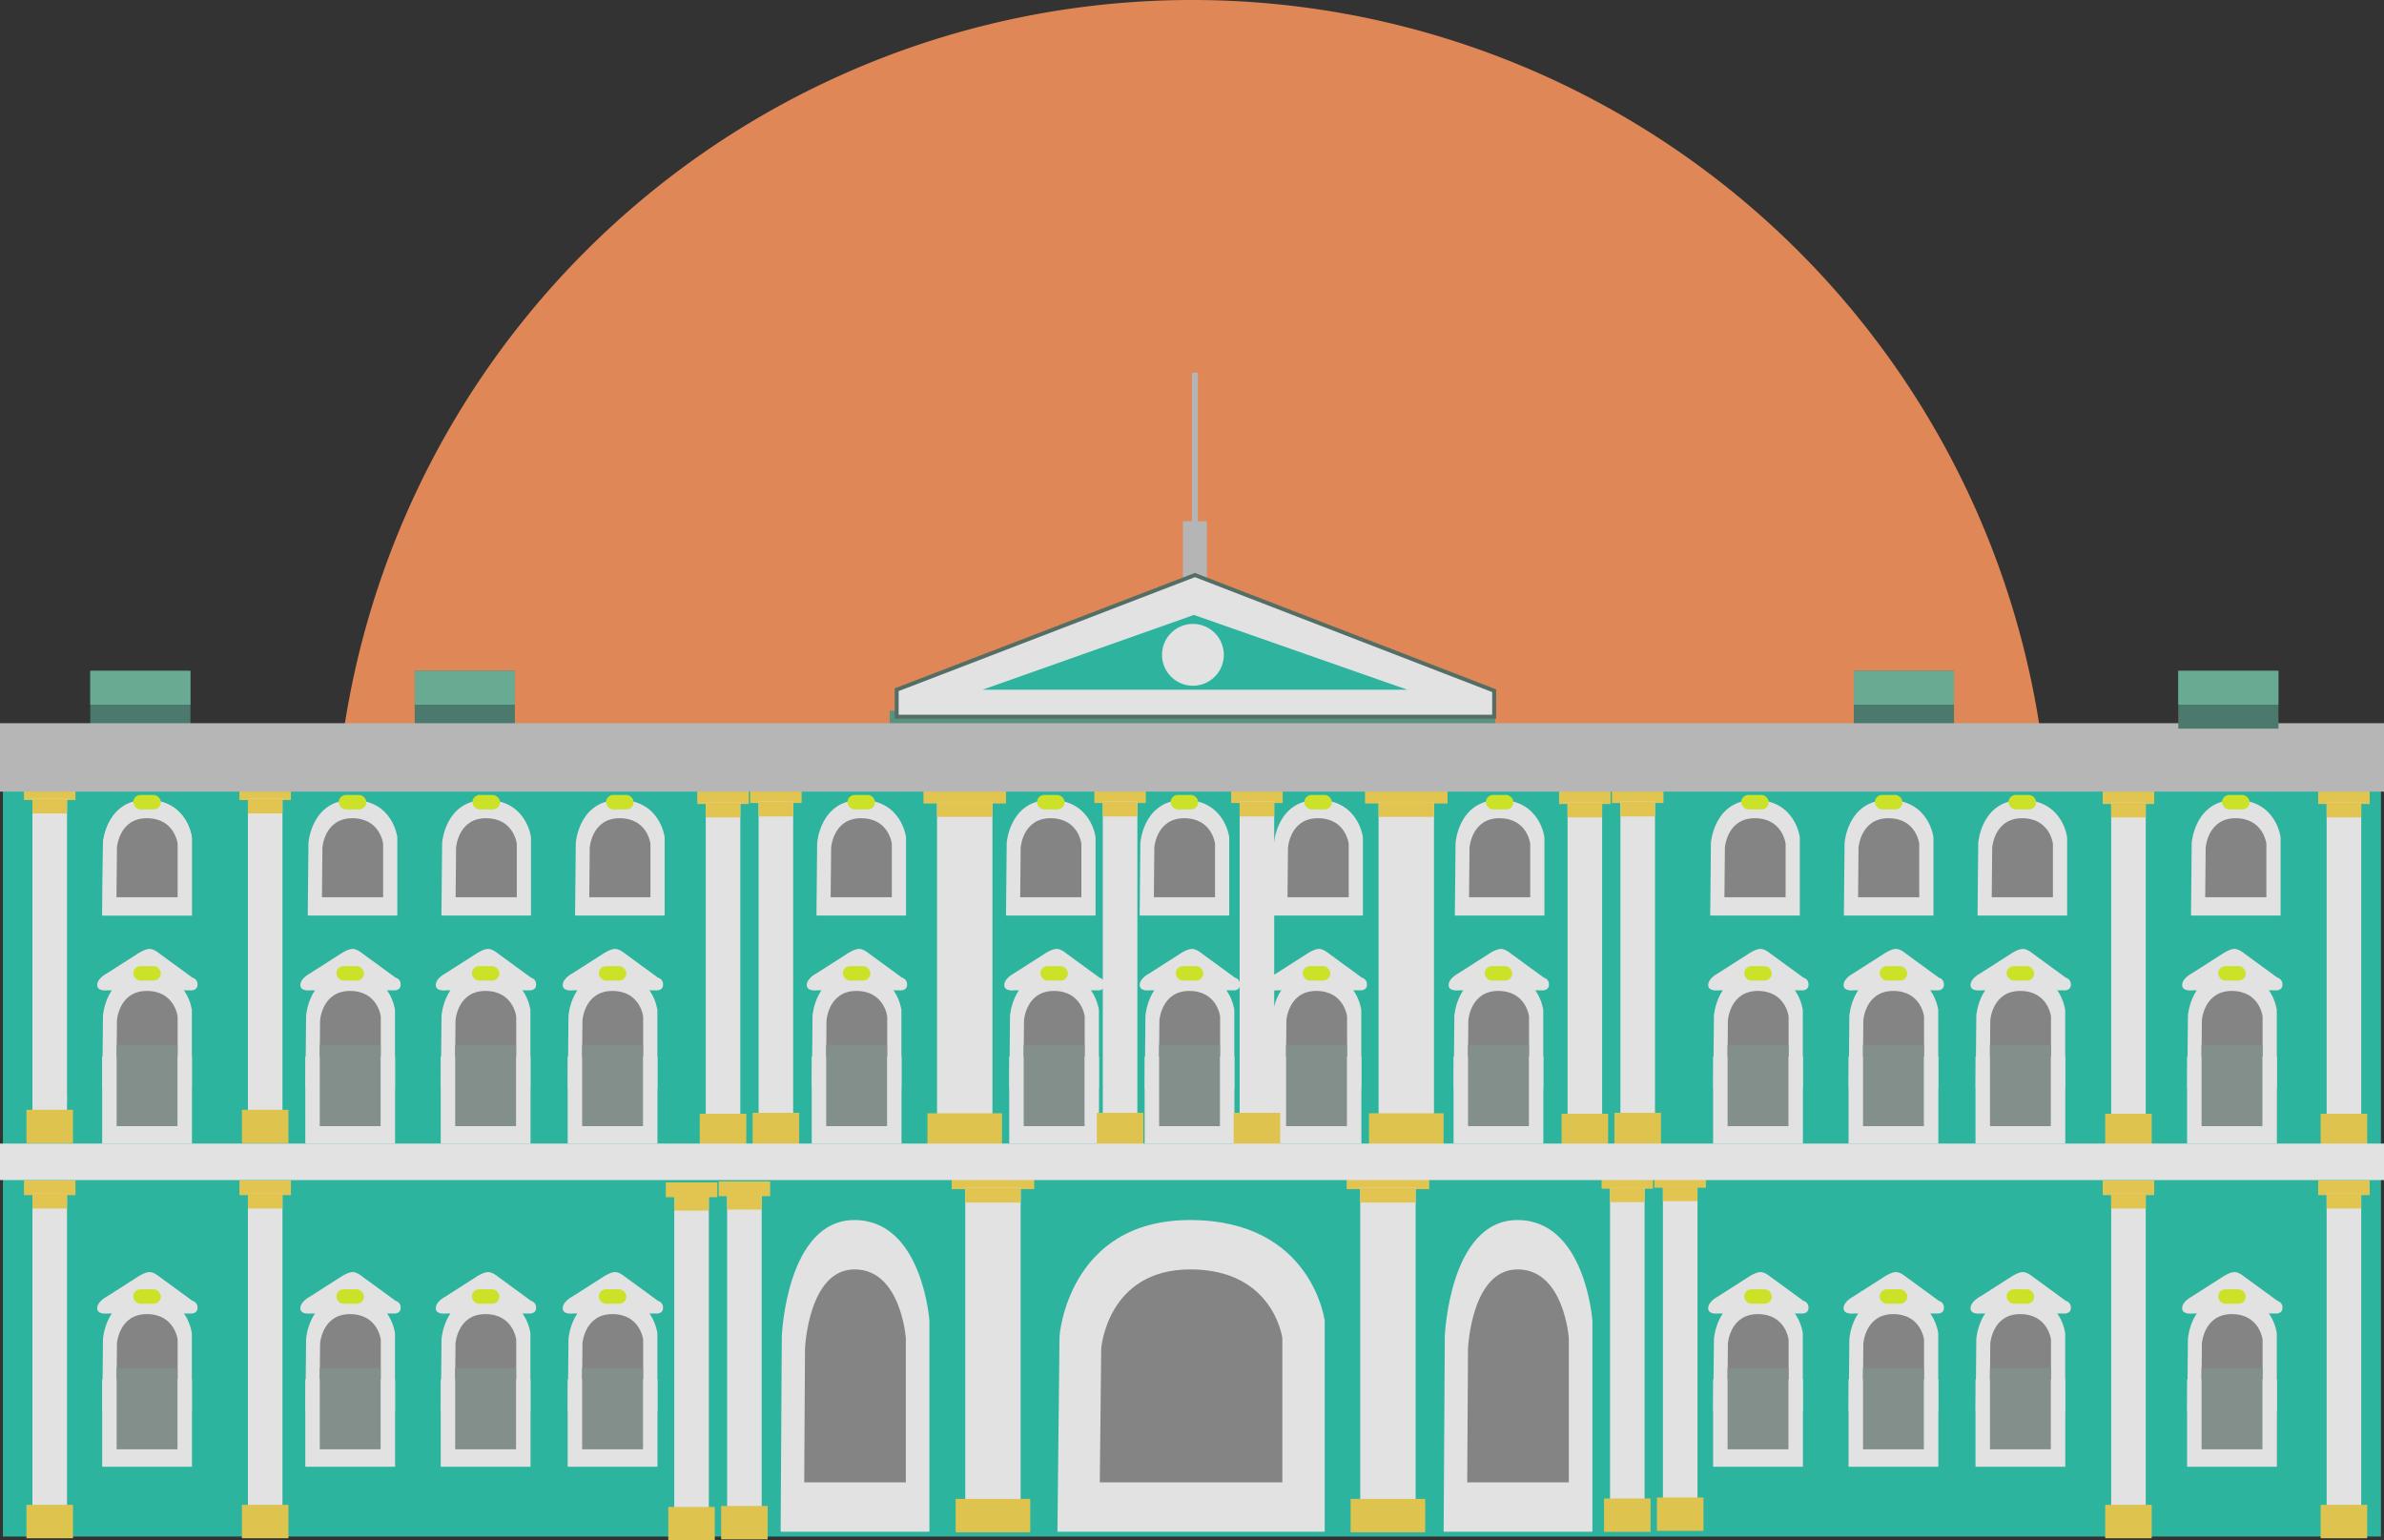 <?xml version="1.0" encoding="UTF-8" standalone="no"?>
<!-- Created with Inkscape (http://www.inkscape.org/) -->

<svg
   xmlns:dc="http://purl.org/dc/elements/1.1/"
   xmlns:cc="http://creativecommons.org/ns#"
   xmlns:rdf="http://www.w3.org/1999/02/22-rdf-syntax-ns#"
   xmlns:svg="http://www.w3.org/2000/svg"
   xmlns="http://www.w3.org/2000/svg"
   xmlns:sodipodi="http://sodipodi.sourceforge.net/DTD/sodipodi-0.dtd"
   xmlns:inkscape="http://www.inkscape.org/namespaces/inkscape"
   width="159.695mm"
   height="103.188mm"
   viewBox="0 0 159.695 103.188"
   version="1.1"
   id="svg8"
   inkscape:version="0.92.4 (f8dce91, 2019-08-02)"
   sodipodi:docname="hermitage.svg">
  <rect x="0" y="0" width="159.695" height="103.188" fill="#333333" stroke="none"/>
  <defs
     id="defs2" />
  <sodipodi:namedview
     id="base"
     pagecolor="#ffffff"
     bordercolor="#666666"
     borderopacity="1.0"
     inkscape:pageopacity="0.0"
     inkscape:pageshadow="2"
     inkscape:zoom="0.98994949"
     inkscape:cx="84.230436"
     inkscape:cy="150.05805"
     inkscape:document-units="mm"
     inkscape:current-layer="layer2"
     showgrid="false"
     showguides="true"
     inkscape:guide-bbox="true"
     inkscape:object-nodes="false"
     inkscape:window-width="1366"
     inkscape:window-height="708"
     inkscape:window-x="0"
     inkscape:window-y="28"
     inkscape:window-maximized="1"
     fit-margin-top="0"
     fit-margin-left="0"
     fit-margin-right="0"
     fit-margin-bottom="0" />
  <g
     inkscape:groupmode="layer"
     id="layer2"
     inkscape:label="Layer 2"
     style="display:inline;opacity:0.858"
     transform="translate(-68.225,-12.454)">
    <path
       style="opacity:1;fill:#fb955c;fill-opacity:1;stroke:none;stroke-width:0.265;stroke-miterlimit:4;stroke-dasharray:none;stroke-opacity:1"
       d="M 148.072,12.454 A 57.452,57.452 0 0 0 90.62,69.906 57.452,57.452 0 0 0 112.425,114.885 h 71.389 a 57.452,57.452 0 0 0 21.71,-44.979 57.452,57.452 0 0 0 -57.452,-57.452 z"
       id="path1307"
       inkscape:connector-curvature="0" />
    <rect
       style="opacity:1;fill:#cbcbcb;fill-opacity:1;stroke:none;stroke-width:0.265;stroke-miterlimit:4;stroke-dasharray:none;stroke-opacity:1"
       id="rect1303"
       width="1.604"
       height="4.343"
       x="147.466"
       y="47.366" />
    <rect
       style="opacity:1;fill:#2cc9b0;fill-opacity:1;stroke:none;stroke-width:0.265;stroke-miterlimit:4;stroke-dasharray:none;stroke-opacity:1"
       id="rect826"
       width="159.293"
       height="52.652"
       x="68.421"
       y="62.734" />
    <path
       style="fill:#ffffff;fill-opacity:1;stroke:none;stroke-width:0.265px;stroke-linecap:butt;stroke-linejoin:miter;stroke-opacity:1"
       d="m 75.076,73.787 h 6 v -5.244 c 0,0 -0.283,-2.504 -3.024,-2.504 -2.74,0 -2.929,2.882 -2.929,2.882 z"
       id="path837"
       inkscape:connector-curvature="0" />
    <g
       id="g848">
      <path
         style="fill:#ffffff;fill-opacity:1;stroke:none;stroke-width:0.265px;stroke-linecap:butt;stroke-linejoin:miter;stroke-opacity:1"
         d="m 75.076,73.787 h 6 v -5.244 c 0,0 -0.283,-2.504 -3.024,-2.504 -2.74,0 -2.929,2.882 -2.929,2.882 z"
         id="path839"
         inkscape:connector-curvature="0" />
      <path
         inkscape:connector-curvature="0"
         id="path841"
         d="m 76.027,72.558 h 4.098 v -3.582 c 0,0 -0.194,-1.71 -2.065,-1.71 -1.871,0 -2.001,1.968 -2.001,1.968 z"
         style="fill:#919191;fill-opacity:1;stroke:none;stroke-width:0.181px;stroke-linecap:butt;stroke-linejoin:miter;stroke-opacity:1" />
      <rect
         ry="0.484"
         y="65.708"
         x="77.152"
         height="0.969"
         width="1.848"
         id="rect843"
         style="opacity:1;fill:#e5ff27;fill-opacity:1;stroke:none;stroke-width:0.179;stroke-miterlimit:4;stroke-dasharray:none;stroke-opacity:1" />
    </g>
    <g
       id="g856"
       transform="translate(13.764)">
      <path
         inkscape:connector-curvature="0"
         id="path850"
         d="m 75.076,73.787 h 6 v -5.244 c 0,0 -0.283,-2.504 -3.024,-2.504 -2.74,0 -2.929,2.882 -2.929,2.882 z"
         style="fill:#ffffff;fill-opacity:1;stroke:none;stroke-width:0.265px;stroke-linecap:butt;stroke-linejoin:miter;stroke-opacity:1" />
      <path
         style="fill:#919191;fill-opacity:1;stroke:none;stroke-width:0.181px;stroke-linecap:butt;stroke-linejoin:miter;stroke-opacity:1"
         d="m 76.027,72.558 h 4.098 v -3.582 c 0,0 -0.194,-1.71 -2.065,-1.71 -1.871,0 -2.001,1.968 -2.001,1.968 z"
         id="path852"
         inkscape:connector-curvature="0" />
      <rect
         style="opacity:1;fill:#e5ff27;fill-opacity:1;stroke:none;stroke-width:0.179;stroke-miterlimit:4;stroke-dasharray:none;stroke-opacity:1"
         id="rect854"
         width="1.848"
         height="0.969"
         x="77.152"
         y="65.708"
         ry="0.484" />
    </g>
    <g
       transform="translate(22.718)"
       id="g864">
      <path
         style="fill:#ffffff;fill-opacity:1;stroke:none;stroke-width:0.265px;stroke-linecap:butt;stroke-linejoin:miter;stroke-opacity:1"
         d="m 75.076,73.787 h 6 v -5.244 c 0,0 -0.283,-2.504 -3.024,-2.504 -2.74,0 -2.929,2.882 -2.929,2.882 z"
         id="path858"
         inkscape:connector-curvature="0" />
      <path
         inkscape:connector-curvature="0"
         id="path860"
         d="m 76.027,72.558 h 4.098 v -3.582 c 0,0 -0.194,-1.71 -2.065,-1.71 -1.871,0 -2.001,1.968 -2.001,1.968 z"
         style="fill:#919191;fill-opacity:1;stroke:none;stroke-width:0.181px;stroke-linecap:butt;stroke-linejoin:miter;stroke-opacity:1" />
      <rect
         ry="0.484"
         y="65.708"
         x="77.152"
         height="0.969"
         width="1.848"
         id="rect862"
         style="opacity:1;fill:#e5ff27;fill-opacity:1;stroke:none;stroke-width:0.179;stroke-miterlimit:4;stroke-dasharray:none;stroke-opacity:1" />
    </g>
    <g
       id="g872"
       transform="translate(31.671)">
      <path
         inkscape:connector-curvature="0"
         id="path866"
         d="m 75.076,73.787 h 6 v -5.244 c 0,0 -0.283,-2.504 -3.024,-2.504 -2.74,0 -2.929,2.882 -2.929,2.882 z"
         style="fill:#ffffff;fill-opacity:1;stroke:none;stroke-width:0.265px;stroke-linecap:butt;stroke-linejoin:miter;stroke-opacity:1" />
      <path
         style="fill:#919191;fill-opacity:1;stroke:none;stroke-width:0.181px;stroke-linecap:butt;stroke-linejoin:miter;stroke-opacity:1"
         d="m 76.027,72.558 h 4.098 v -3.582 c 0,0 -0.194,-1.71 -2.065,-1.71 -1.871,0 -2.001,1.968 -2.001,1.968 z"
         id="path868"
         inkscape:connector-curvature="0" />
      <rect
         style="opacity:1;fill:#e5ff27;fill-opacity:1;stroke:none;stroke-width:0.179;stroke-miterlimit:4;stroke-dasharray:none;stroke-opacity:1"
         id="rect870"
         width="1.848"
         height="0.969"
         x="77.152"
         y="65.708"
         ry="0.484" />
    </g>
    <g
       transform="translate(60.537)"
       id="g880">
      <path
         style="fill:#ffffff;fill-opacity:1;stroke:none;stroke-width:0.265px;stroke-linecap:butt;stroke-linejoin:miter;stroke-opacity:1"
         d="m 75.076,73.787 h 6 v -5.244 c 0,0 -0.283,-2.504 -3.024,-2.504 -2.74,0 -2.929,2.882 -2.929,2.882 z"
         id="path874"
         inkscape:connector-curvature="0" />
      <path
         inkscape:connector-curvature="0"
         id="path876"
         d="m 76.027,72.558 h 4.098 v -3.582 c 0,0 -0.194,-1.71 -2.065,-1.71 -1.871,0 -2.001,1.968 -2.001,1.968 z"
         style="fill:#919191;fill-opacity:1;stroke:none;stroke-width:0.181px;stroke-linecap:butt;stroke-linejoin:miter;stroke-opacity:1" />
      <rect
         ry="0.484"
         y="65.708"
         x="77.152"
         height="0.969"
         width="1.848"
         id="rect878"
         style="opacity:1;fill:#e5ff27;fill-opacity:1;stroke:none;stroke-width:0.179;stroke-miterlimit:4;stroke-dasharray:none;stroke-opacity:1" />
    </g>
    <g
       id="g888"
       transform="translate(69.49)">
      <path
         inkscape:connector-curvature="0"
         id="path882"
         d="m 75.076,73.787 h 6 v -5.244 c 0,0 -0.283,-2.504 -3.024,-2.504 -2.74,0 -2.929,2.882 -2.929,2.882 z"
         style="fill:#ffffff;fill-opacity:1;stroke:none;stroke-width:0.265px;stroke-linecap:butt;stroke-linejoin:miter;stroke-opacity:1" />
      <path
         style="fill:#919191;fill-opacity:1;stroke:none;stroke-width:0.181px;stroke-linecap:butt;stroke-linejoin:miter;stroke-opacity:1"
         d="m 76.027,72.558 h 4.098 v -3.582 c 0,0 -0.194,-1.71 -2.065,-1.71 -1.871,0 -2.001,1.968 -2.001,1.968 z"
         id="path884"
         inkscape:connector-curvature="0" />
      <rect
         style="opacity:1;fill:#e5ff27;fill-opacity:1;stroke:none;stroke-width:0.179;stroke-miterlimit:4;stroke-dasharray:none;stroke-opacity:1"
         id="rect886"
         width="1.848"
         height="0.969"
         x="77.152"
         y="65.708"
         ry="0.484" />
    </g>
    <g
       transform="translate(78.444)"
       id="g896">
      <path
         style="fill:#ffffff;fill-opacity:1;stroke:none;stroke-width:0.265px;stroke-linecap:butt;stroke-linejoin:miter;stroke-opacity:1"
         d="m 75.076,73.787 h 6 v -5.244 c 0,0 -0.283,-2.504 -3.024,-2.504 -2.74,0 -2.929,2.882 -2.929,2.882 z"
         id="path890"
         inkscape:connector-curvature="0" />
      <path
         inkscape:connector-curvature="0"
         id="path892"
         d="m 76.027,72.558 h 4.098 v -3.582 c 0,0 -0.194,-1.71 -2.065,-1.71 -1.871,0 -2.001,1.968 -2.001,1.968 z"
         style="fill:#919191;fill-opacity:1;stroke:none;stroke-width:0.181px;stroke-linecap:butt;stroke-linejoin:miter;stroke-opacity:1" />
      <rect
         ry="0.484"
         y="65.708"
         x="77.152"
         height="0.969"
         width="1.848"
         id="rect894"
         style="opacity:1;fill:#e5ff27;fill-opacity:1;stroke:none;stroke-width:0.179;stroke-miterlimit:4;stroke-dasharray:none;stroke-opacity:1" />
    </g>
    <g
       id="g904"
       transform="translate(107.71)">
      <path
         inkscape:connector-curvature="0"
         id="path898"
         d="m 75.076,73.787 h 6 v -5.244 c 0,0 -0.283,-2.504 -3.024,-2.504 -2.74,0 -2.929,2.882 -2.929,2.882 z"
         style="fill:#ffffff;fill-opacity:1;stroke:none;stroke-width:0.265px;stroke-linecap:butt;stroke-linejoin:miter;stroke-opacity:1" />
      <path
         style="fill:#919191;fill-opacity:1;stroke:none;stroke-width:0.181px;stroke-linecap:butt;stroke-linejoin:miter;stroke-opacity:1"
         d="m 76.027,72.558 h 4.098 v -3.582 c 0,0 -0.194,-1.71 -2.065,-1.71 -1.871,0 -2.001,1.968 -2.001,1.968 z"
         id="path900"
         inkscape:connector-curvature="0" />
      <rect
         style="opacity:1;fill:#e5ff27;fill-opacity:1;stroke:none;stroke-width:0.179;stroke-miterlimit:4;stroke-dasharray:none;stroke-opacity:1"
         id="rect902"
         width="1.848"
         height="0.969"
         x="77.152"
         y="65.708"
         ry="0.484" />
    </g>
    <g
       transform="translate(116.663)"
       id="g912">
      <path
         style="fill:#ffffff;fill-opacity:1;stroke:none;stroke-width:0.265px;stroke-linecap:butt;stroke-linejoin:miter;stroke-opacity:1"
         d="m 75.076,73.787 h 6 v -5.244 c 0,0 -0.283,-2.504 -3.024,-2.504 -2.74,0 -2.929,2.882 -2.929,2.882 z"
         id="path906"
         inkscape:connector-curvature="0" />
      <path
         inkscape:connector-curvature="0"
         id="path908"
         d="m 76.027,72.558 h 4.098 v -3.582 c 0,0 -0.194,-1.71 -2.065,-1.71 -1.871,0 -2.001,1.968 -2.001,1.968 z"
         style="fill:#919191;fill-opacity:1;stroke:none;stroke-width:0.181px;stroke-linecap:butt;stroke-linejoin:miter;stroke-opacity:1" />
      <rect
         ry="0.484"
         y="65.708"
         x="77.152"
         height="0.969"
         width="1.848"
         id="rect910"
         style="opacity:1;fill:#e5ff27;fill-opacity:1;stroke:none;stroke-width:0.179;stroke-miterlimit:4;stroke-dasharray:none;stroke-opacity:1" />
    </g>
    <g
       id="g920"
       transform="translate(125.617)">
      <path
         inkscape:connector-curvature="0"
         id="path914"
         d="m 75.076,73.787 h 6 v -5.244 c 0,0 -0.283,-2.504 -3.024,-2.504 -2.74,0 -2.929,2.882 -2.929,2.882 z"
         style="fill:#ffffff;fill-opacity:1;stroke:none;stroke-width:0.265px;stroke-linecap:butt;stroke-linejoin:miter;stroke-opacity:1" />
      <path
         style="fill:#919191;fill-opacity:1;stroke:none;stroke-width:0.181px;stroke-linecap:butt;stroke-linejoin:miter;stroke-opacity:1"
         d="m 76.027,72.558 h 4.098 v -3.582 c 0,0 -0.194,-1.71 -2.065,-1.71 -1.871,0 -2.001,1.968 -2.001,1.968 z"
         id="path916"
         inkscape:connector-curvature="0" />
      <rect
         style="opacity:1;fill:#e5ff27;fill-opacity:1;stroke:none;stroke-width:0.179;stroke-miterlimit:4;stroke-dasharray:none;stroke-opacity:1"
         id="rect918"
         width="1.848"
         height="0.969"
         x="77.152"
         y="65.708"
         ry="0.484" />
    </g>
    <g
       transform="translate(90.604)"
       id="g928">
      <path
         style="fill:#ffffff;fill-opacity:1;stroke:none;stroke-width:0.265px;stroke-linecap:butt;stroke-linejoin:miter;stroke-opacity:1"
         d="m 75.076,73.787 h 6 v -5.244 c 0,0 -0.283,-2.504 -3.024,-2.504 -2.74,0 -2.929,2.882 -2.929,2.882 z"
         id="path922"
         inkscape:connector-curvature="0" />
      <path
         inkscape:connector-curvature="0"
         id="path924"
         d="m 76.027,72.558 h 4.098 v -3.582 c 0,0 -0.194,-1.71 -2.065,-1.71 -1.871,0 -2.001,1.968 -2.001,1.968 z"
         style="fill:#919191;fill-opacity:1;stroke:none;stroke-width:0.181px;stroke-linecap:butt;stroke-linejoin:miter;stroke-opacity:1" />
      <rect
         ry="0.484"
         y="65.708"
         x="77.152"
         height="0.969"
         width="1.848"
         id="rect926"
         style="opacity:1;fill:#e5ff27;fill-opacity:1;stroke:none;stroke-width:0.179;stroke-miterlimit:4;stroke-dasharray:none;stroke-opacity:1" />
    </g>
    <g
       transform="translate(139.916)"
       id="g936">
      <path
         style="fill:#ffffff;fill-opacity:1;stroke:none;stroke-width:0.265px;stroke-linecap:butt;stroke-linejoin:miter;stroke-opacity:1"
         d="m 75.076,73.787 h 6 v -5.244 c 0,0 -0.283,-2.504 -3.024,-2.504 -2.74,0 -2.929,2.882 -2.929,2.882 z"
         id="path930"
         inkscape:connector-curvature="0" />
      <path
         inkscape:connector-curvature="0"
         id="path932"
         d="m 76.027,72.558 h 4.098 v -3.582 c 0,0 -0.194,-1.71 -2.065,-1.71 -1.871,0 -2.001,1.968 -2.001,1.968 z"
         style="fill:#919191;fill-opacity:1;stroke:none;stroke-width:0.181px;stroke-linecap:butt;stroke-linejoin:miter;stroke-opacity:1" />
      <rect
         ry="0.484"
         y="65.708"
         x="77.152"
         height="0.969"
         width="1.848"
         id="rect934"
         style="opacity:1;fill:#e5ff27;fill-opacity:1;stroke:none;stroke-width:0.179;stroke-miterlimit:4;stroke-dasharray:none;stroke-opacity:1" />
    </g>
    <g
       id="g944"
       transform="translate(47.841)">
      <path
         inkscape:connector-curvature="0"
         id="path938"
         d="m 75.076,73.787 h 6 v -5.244 c 0,0 -0.283,-2.504 -3.024,-2.504 -2.74,0 -2.929,2.882 -2.929,2.882 z"
         style="fill:#ffffff;fill-opacity:1;stroke:none;stroke-width:0.265px;stroke-linecap:butt;stroke-linejoin:miter;stroke-opacity:1" />
      <path
         style="fill:#919191;fill-opacity:1;stroke:none;stroke-width:0.181px;stroke-linecap:butt;stroke-linejoin:miter;stroke-opacity:1"
         d="m 76.027,72.558 h 4.098 v -3.582 c 0,0 -0.194,-1.71 -2.065,-1.71 -1.871,0 -2.001,1.968 -2.001,1.968 z"
         id="path940"
         inkscape:connector-curvature="0" />
      <rect
         style="opacity:1;fill:#e5ff27;fill-opacity:1;stroke:none;stroke-width:0.179;stroke-miterlimit:4;stroke-dasharray:none;stroke-opacity:1"
         id="rect942"
         width="1.848"
         height="0.969"
         x="77.152"
         y="65.708"
         ry="0.484" />
    </g>
    <g
       id="g986">
      <path
         inkscape:connector-curvature="0"
         id="path957"
         d="m 75.076,85.356 h 6 v -5.244 c 0,0 -0.283,-2.504 -3.024,-2.504 -2.74,0 -2.929,2.882 -2.929,2.882 z"
         style="fill:#ffffff;fill-opacity:1;stroke:none;stroke-width:0.265px;stroke-linecap:butt;stroke-linejoin:miter;stroke-opacity:1" />
      <path
         style="fill:#919191;fill-opacity:1;stroke:none;stroke-width:0.181px;stroke-linecap:butt;stroke-linejoin:miter;stroke-opacity:1"
         d="m 76.027,84.128 h 4.098 V 80.546 c 0,0 -0.194,-1.71 -2.065,-1.71 -1.871,0 -2.001,1.968 -2.001,1.968 z"
         id="path959"
         inkscape:connector-curvature="0" />
      <path
         inkscape:connector-curvature="0"
         id="path974"
         d="m 77.489,76.315 -2.126,1.358 c 0,0 -0.626,0.319 -0.626,0.768 0,0.449 0.673,0.354 0.673,0.354 h 5.552 c 0,0 0.472,0.059 0.496,-0.354 0.024,-0.413 -0.343,-0.496 -0.343,-0.496 l -2.185,-1.595 c 0,0 -0.378,-0.331 -0.685,-0.331 -0.307,0 -0.756,0.295 -0.756,0.295 z"
         style="fill:#ffffff;fill-opacity:1;stroke:none;stroke-width:0.265px;stroke-linecap:butt;stroke-linejoin:miter;stroke-opacity:1" />
      <rect
         style="opacity:1;fill:#e5ff27;fill-opacity:1;stroke:none;stroke-width:0.179;stroke-miterlimit:4;stroke-dasharray:none;stroke-opacity:1"
         id="rect961"
         width="1.848"
         height="0.969"
         x="77.152"
         y="77.173"
         ry="0.484" />
      <rect
         y="83.214"
         x="75.069"
         height="5.847"
         width="6.014"
         id="rect976"
         style="opacity:1;fill:#ffffff;fill-opacity:1;stroke:none;stroke-width:0.265;stroke-miterlimit:4;stroke-dasharray:none;stroke-opacity:1" />
      <rect
         y="82.446"
         x="76.038"
         height="5.446"
         width="4.076"
         id="rect978"
         style="opacity:1;fill:#909e99;fill-opacity:1;stroke:none;stroke-width:0.265;stroke-miterlimit:4;stroke-dasharray:none;stroke-opacity:1" />
    </g>
    <g
       id="g1000"
       transform="translate(47.531)">
      <path
         style="fill:#ffffff;fill-opacity:1;stroke:none;stroke-width:0.265px;stroke-linecap:butt;stroke-linejoin:miter;stroke-opacity:1"
         d="m 75.076,85.356 h 6 v -5.244 c 0,0 -0.283,-2.504 -3.024,-2.504 -2.74,0 -2.929,2.882 -2.929,2.882 z"
         id="path988"
         inkscape:connector-curvature="0" />
      <path
         inkscape:connector-curvature="0"
         id="path990"
         d="m 76.027,84.128 h 4.098 V 80.546 c 0,0 -0.194,-1.71 -2.065,-1.71 -1.871,0 -2.001,1.968 -2.001,1.968 z"
         style="fill:#919191;fill-opacity:1;stroke:none;stroke-width:0.181px;stroke-linecap:butt;stroke-linejoin:miter;stroke-opacity:1" />
      <path
         style="fill:#ffffff;fill-opacity:1;stroke:none;stroke-width:0.265px;stroke-linecap:butt;stroke-linejoin:miter;stroke-opacity:1"
         d="m 77.489,76.315 -2.126,1.358 c 0,0 -0.626,0.319 -0.626,0.768 0,0.449 0.673,0.354 0.673,0.354 h 5.552 c 0,0 0.472,0.059 0.496,-0.354 0.024,-0.413 -0.343,-0.496 -0.343,-0.496 l -2.185,-1.595 c 0,0 -0.378,-0.331 -0.685,-0.331 -0.307,0 -0.756,0.295 -0.756,0.295 z"
         id="path992"
         inkscape:connector-curvature="0" />
      <rect
         ry="0.484"
         y="77.173"
         x="77.152"
         height="0.969"
         width="1.848"
         id="rect994"
         style="opacity:1;fill:#e5ff27;fill-opacity:1;stroke:none;stroke-width:0.179;stroke-miterlimit:4;stroke-dasharray:none;stroke-opacity:1" />
      <rect
         style="opacity:1;fill:#ffffff;fill-opacity:1;stroke:none;stroke-width:0.265;stroke-miterlimit:4;stroke-dasharray:none;stroke-opacity:1"
         id="rect996"
         width="6.014"
         height="5.847"
         x="75.069"
         y="83.214" />
      <rect
         style="opacity:1;fill:#909e99;fill-opacity:1;stroke:none;stroke-width:0.265;stroke-miterlimit:4;stroke-dasharray:none;stroke-opacity:1"
         id="rect998"
         width="4.076"
         height="5.446"
         x="76.038"
         y="82.446" />
    </g>
    <g
       transform="translate(90.525)"
       id="g1014">
      <path
         inkscape:connector-curvature="0"
         id="path1002"
         d="m 75.076,85.356 h 6 v -5.244 c 0,0 -0.283,-2.504 -3.024,-2.504 -2.74,0 -2.929,2.882 -2.929,2.882 z"
         style="fill:#ffffff;fill-opacity:1;stroke:none;stroke-width:0.265px;stroke-linecap:butt;stroke-linejoin:miter;stroke-opacity:1" />
      <path
         style="fill:#919191;fill-opacity:1;stroke:none;stroke-width:0.181px;stroke-linecap:butt;stroke-linejoin:miter;stroke-opacity:1"
         d="m 76.027,84.128 h 4.098 V 80.546 c 0,0 -0.194,-1.71 -2.065,-1.71 -1.871,0 -2.001,1.968 -2.001,1.968 z"
         id="path1004"
         inkscape:connector-curvature="0" />
      <path
         inkscape:connector-curvature="0"
         id="path1006"
         d="m 77.489,76.315 -2.126,1.358 c 0,0 -0.626,0.319 -0.626,0.768 0,0.449 0.673,0.354 0.673,0.354 h 5.552 c 0,0 0.472,0.059 0.496,-0.354 0.024,-0.413 -0.343,-0.496 -0.343,-0.496 l -2.185,-1.595 c 0,0 -0.378,-0.331 -0.685,-0.331 -0.307,0 -0.756,0.295 -0.756,0.295 z"
         style="fill:#ffffff;fill-opacity:1;stroke:none;stroke-width:0.265px;stroke-linecap:butt;stroke-linejoin:miter;stroke-opacity:1" />
      <rect
         style="opacity:1;fill:#e5ff27;fill-opacity:1;stroke:none;stroke-width:0.179;stroke-miterlimit:4;stroke-dasharray:none;stroke-opacity:1"
         id="rect1008"
         width="1.848"
         height="0.969"
         x="77.152"
         y="77.173"
         ry="0.484" />
      <rect
         y="83.214"
         x="75.069"
         height="5.847"
         width="6.014"
         id="rect1010"
         style="opacity:1;fill:#ffffff;fill-opacity:1;stroke:none;stroke-width:0.265;stroke-miterlimit:4;stroke-dasharray:none;stroke-opacity:1" />
      <rect
         y="82.446"
         x="76.038"
         height="5.446"
         width="4.076"
         id="rect1012"
         style="opacity:1;fill:#909e99;fill-opacity:1;stroke:none;stroke-width:0.265;stroke-miterlimit:4;stroke-dasharray:none;stroke-opacity:1" />
    </g>
    <g
       id="g1028"
       transform="translate(139.662)">
      <path
         style="fill:#ffffff;fill-opacity:1;stroke:none;stroke-width:0.265px;stroke-linecap:butt;stroke-linejoin:miter;stroke-opacity:1"
         d="m 75.076,85.356 h 6 v -5.244 c 0,0 -0.283,-2.504 -3.024,-2.504 -2.74,0 -2.929,2.882 -2.929,2.882 z"
         id="path1016"
         inkscape:connector-curvature="0" />
      <path
         inkscape:connector-curvature="0"
         id="path1018"
         d="m 76.027,84.128 h 4.098 V 80.546 c 0,0 -0.194,-1.71 -2.065,-1.71 -1.871,0 -2.001,1.968 -2.001,1.968 z"
         style="fill:#919191;fill-opacity:1;stroke:none;stroke-width:0.181px;stroke-linecap:butt;stroke-linejoin:miter;stroke-opacity:1" />
      <path
         style="fill:#ffffff;fill-opacity:1;stroke:none;stroke-width:0.265px;stroke-linecap:butt;stroke-linejoin:miter;stroke-opacity:1"
         d="m 77.489,76.315 -2.126,1.358 c 0,0 -0.626,0.319 -0.626,0.768 0,0.449 0.673,0.354 0.673,0.354 h 5.552 c 0,0 0.472,0.059 0.496,-0.354 0.024,-0.413 -0.343,-0.496 -0.343,-0.496 l -2.185,-1.595 c 0,0 -0.378,-0.331 -0.685,-0.331 -0.307,0 -0.756,0.295 -0.756,0.295 z"
         id="path1020"
         inkscape:connector-curvature="0" />
      <rect
         ry="0.484"
         y="77.173"
         x="77.152"
         height="0.969"
         width="1.848"
         id="rect1022"
         style="opacity:1;fill:#e5ff27;fill-opacity:1;stroke:none;stroke-width:0.179;stroke-miterlimit:4;stroke-dasharray:none;stroke-opacity:1" />
      <rect
         style="opacity:1;fill:#ffffff;fill-opacity:1;stroke:none;stroke-width:0.265;stroke-miterlimit:4;stroke-dasharray:none;stroke-opacity:1"
         id="rect1024"
         width="6.014"
         height="5.847"
         x="75.069"
         y="83.214" />
      <rect
         style="opacity:1;fill:#909e99;fill-opacity:1;stroke:none;stroke-width:0.265;stroke-miterlimit:4;stroke-dasharray:none;stroke-opacity:1"
         id="rect1026"
         width="4.076"
         height="5.446"
         x="76.038"
         y="82.446" />
    </g>
    <g
       transform="translate(107.912)"
       id="g1042">
      <path
         inkscape:connector-curvature="0"
         id="path1030"
         d="m 75.076,85.356 h 6 v -5.244 c 0,0 -0.283,-2.504 -3.024,-2.504 -2.74,0 -2.929,2.882 -2.929,2.882 z"
         style="fill:#ffffff;fill-opacity:1;stroke:none;stroke-width:0.265px;stroke-linecap:butt;stroke-linejoin:miter;stroke-opacity:1" />
      <path
         style="fill:#919191;fill-opacity:1;stroke:none;stroke-width:0.181px;stroke-linecap:butt;stroke-linejoin:miter;stroke-opacity:1"
         d="m 76.027,84.128 h 4.098 V 80.546 c 0,0 -0.194,-1.71 -2.065,-1.71 -1.871,0 -2.001,1.968 -2.001,1.968 z"
         id="path1032"
         inkscape:connector-curvature="0" />
      <path
         inkscape:connector-curvature="0"
         id="path1034"
         d="m 77.489,76.315 -2.126,1.358 c 0,0 -0.626,0.319 -0.626,0.768 0,0.449 0.673,0.354 0.673,0.354 h 5.552 c 0,0 0.472,0.059 0.496,-0.354 0.024,-0.413 -0.343,-0.496 -0.343,-0.496 l -2.185,-1.595 c 0,0 -0.378,-0.331 -0.685,-0.331 -0.307,0 -0.756,0.295 -0.756,0.295 z"
         style="fill:#ffffff;fill-opacity:1;stroke:none;stroke-width:0.265px;stroke-linecap:butt;stroke-linejoin:miter;stroke-opacity:1" />
      <rect
         style="opacity:1;fill:#e5ff27;fill-opacity:1;stroke:none;stroke-width:0.179;stroke-miterlimit:4;stroke-dasharray:none;stroke-opacity:1"
         id="rect1036"
         width="1.848"
         height="0.969"
         x="77.152"
         y="77.173"
         ry="0.484" />
      <rect
         y="83.214"
         x="75.069"
         height="5.847"
         width="6.014"
         id="rect1038"
         style="opacity:1;fill:#ffffff;fill-opacity:1;stroke:none;stroke-width:0.265;stroke-miterlimit:4;stroke-dasharray:none;stroke-opacity:1" />
      <rect
         y="82.446"
         x="76.038"
         height="5.446"
         width="4.076"
         id="rect1040"
         style="opacity:1;fill:#909e99;fill-opacity:1;stroke:none;stroke-width:0.265;stroke-miterlimit:4;stroke-dasharray:none;stroke-opacity:1" />
    </g>
    <g
       id="g1056"
       transform="translate(116.984)">
      <path
         style="fill:#ffffff;fill-opacity:1;stroke:none;stroke-width:0.265px;stroke-linecap:butt;stroke-linejoin:miter;stroke-opacity:1"
         d="m 75.076,85.356 h 6 v -5.244 c 0,0 -0.283,-2.504 -3.024,-2.504 -2.74,0 -2.929,2.882 -2.929,2.882 z"
         id="path1044"
         inkscape:connector-curvature="0" />
      <path
         inkscape:connector-curvature="0"
         id="path1046"
         d="m 76.027,84.128 h 4.098 V 80.546 c 0,0 -0.194,-1.71 -2.065,-1.71 -1.871,0 -2.001,1.968 -2.001,1.968 z"
         style="fill:#919191;fill-opacity:1;stroke:none;stroke-width:0.181px;stroke-linecap:butt;stroke-linejoin:miter;stroke-opacity:1" />
      <path
         style="fill:#ffffff;fill-opacity:1;stroke:none;stroke-width:0.265px;stroke-linecap:butt;stroke-linejoin:miter;stroke-opacity:1"
         d="m 77.489,76.315 -2.126,1.358 c 0,0 -0.626,0.319 -0.626,0.768 0,0.449 0.673,0.354 0.673,0.354 h 5.552 c 0,0 0.472,0.059 0.496,-0.354 0.024,-0.413 -0.343,-0.496 -0.343,-0.496 l -2.185,-1.595 c 0,0 -0.378,-0.331 -0.685,-0.331 -0.307,0 -0.756,0.295 -0.756,0.295 z"
         id="path1048"
         inkscape:connector-curvature="0" />
      <rect
         ry="0.484"
         y="77.173"
         x="77.152"
         height="0.969"
         width="1.848"
         id="rect1050"
         style="opacity:1;fill:#e5ff27;fill-opacity:1;stroke:none;stroke-width:0.179;stroke-miterlimit:4;stroke-dasharray:none;stroke-opacity:1" />
      <rect
         style="opacity:1;fill:#ffffff;fill-opacity:1;stroke:none;stroke-width:0.265;stroke-miterlimit:4;stroke-dasharray:none;stroke-opacity:1"
         id="rect1052"
         width="6.014"
         height="5.847"
         x="75.069"
         y="83.214" />
      <rect
         style="opacity:1;fill:#909e99;fill-opacity:1;stroke:none;stroke-width:0.265;stroke-miterlimit:4;stroke-dasharray:none;stroke-opacity:1"
         id="rect1054"
         width="4.076"
         height="5.446"
         x="76.038"
         y="82.446" />
    </g>
    <g
       transform="translate(125.488)"
       id="g1070">
      <path
         inkscape:connector-curvature="0"
         id="path1058"
         d="m 75.076,85.356 h 6 v -5.244 c 0,0 -0.283,-2.504 -3.024,-2.504 -2.74,0 -2.929,2.882 -2.929,2.882 z"
         style="fill:#ffffff;fill-opacity:1;stroke:none;stroke-width:0.265px;stroke-linecap:butt;stroke-linejoin:miter;stroke-opacity:1" />
      <path
         style="fill:#919191;fill-opacity:1;stroke:none;stroke-width:0.181px;stroke-linecap:butt;stroke-linejoin:miter;stroke-opacity:1"
         d="m 76.027,84.128 h 4.098 V 80.546 c 0,0 -0.194,-1.71 -2.065,-1.71 -1.871,0 -2.001,1.968 -2.001,1.968 z"
         id="path1060"
         inkscape:connector-curvature="0" />
      <path
         inkscape:connector-curvature="0"
         id="path1062"
         d="m 77.489,76.315 -2.126,1.358 c 0,0 -0.626,0.319 -0.626,0.768 0,0.449 0.673,0.354 0.673,0.354 h 5.552 c 0,0 0.472,0.059 0.496,-0.354 0.024,-0.413 -0.343,-0.496 -0.343,-0.496 l -2.185,-1.595 c 0,0 -0.378,-0.331 -0.685,-0.331 -0.307,0 -0.756,0.295 -0.756,0.295 z"
         style="fill:#ffffff;fill-opacity:1;stroke:none;stroke-width:0.265px;stroke-linecap:butt;stroke-linejoin:miter;stroke-opacity:1" />
      <rect
         style="opacity:1;fill:#e5ff27;fill-opacity:1;stroke:none;stroke-width:0.179;stroke-miterlimit:4;stroke-dasharray:none;stroke-opacity:1"
         id="rect1064"
         width="1.848"
         height="0.969"
         x="77.152"
         y="77.173"
         ry="0.484" />
      <rect
         y="83.214"
         x="75.069"
         height="5.847"
         width="6.014"
         id="rect1066"
         style="opacity:1;fill:#ffffff;fill-opacity:1;stroke:none;stroke-width:0.265;stroke-miterlimit:4;stroke-dasharray:none;stroke-opacity:1" />
      <rect
         y="82.446"
         x="76.038"
         height="5.446"
         width="4.076"
         id="rect1068"
         style="opacity:1;fill:#909e99;fill-opacity:1;stroke:none;stroke-width:0.265;stroke-miterlimit:4;stroke-dasharray:none;stroke-opacity:1" />
    </g>
    <g
       id="g1084"
       transform="translate(13.607)">
      <path
         style="fill:#ffffff;fill-opacity:1;stroke:none;stroke-width:0.265px;stroke-linecap:butt;stroke-linejoin:miter;stroke-opacity:1"
         d="m 75.076,85.356 h 6 v -5.244 c 0,0 -0.283,-2.504 -3.024,-2.504 -2.74,0 -2.929,2.882 -2.929,2.882 z"
         id="path1072"
         inkscape:connector-curvature="0" />
      <path
         inkscape:connector-curvature="0"
         id="path1074"
         d="m 76.027,84.128 h 4.098 V 80.546 c 0,0 -0.194,-1.71 -2.065,-1.71 -1.871,0 -2.001,1.968 -2.001,1.968 z"
         style="fill:#919191;fill-opacity:1;stroke:none;stroke-width:0.181px;stroke-linecap:butt;stroke-linejoin:miter;stroke-opacity:1" />
      <path
         style="fill:#ffffff;fill-opacity:1;stroke:none;stroke-width:0.265px;stroke-linecap:butt;stroke-linejoin:miter;stroke-opacity:1"
         d="m 77.489,76.315 -2.126,1.358 c 0,0 -0.626,0.319 -0.626,0.768 0,0.449 0.673,0.354 0.673,0.354 h 5.552 c 0,0 0.472,0.059 0.496,-0.354 0.024,-0.413 -0.343,-0.496 -0.343,-0.496 l -2.185,-1.595 c 0,0 -0.378,-0.331 -0.685,-0.331 -0.307,0 -0.756,0.295 -0.756,0.295 z"
         id="path1076"
         inkscape:connector-curvature="0" />
      <rect
         ry="0.484"
         y="77.173"
         x="77.152"
         height="0.969"
         width="1.848"
         id="rect1078"
         style="opacity:1;fill:#e5ff27;fill-opacity:1;stroke:none;stroke-width:0.179;stroke-miterlimit:4;stroke-dasharray:none;stroke-opacity:1" />
      <rect
         style="opacity:1;fill:#ffffff;fill-opacity:1;stroke:none;stroke-width:0.265;stroke-miterlimit:4;stroke-dasharray:none;stroke-opacity:1"
         id="rect1080"
         width="6.014"
         height="5.847"
         x="75.069"
         y="83.214" />
      <rect
         style="opacity:1;fill:#909e99;fill-opacity:1;stroke:none;stroke-width:0.265;stroke-miterlimit:4;stroke-dasharray:none;stroke-opacity:1"
         id="rect1082"
         width="4.076"
         height="5.446"
         x="76.038"
         y="82.446" />
    </g>
    <g
       transform="translate(22.679)"
       id="g1098">
      <path
         inkscape:connector-curvature="0"
         id="path1086"
         d="m 75.076,85.356 h 6 v -5.244 c 0,0 -0.283,-2.504 -3.024,-2.504 -2.74,0 -2.929,2.882 -2.929,2.882 z"
         style="fill:#ffffff;fill-opacity:1;stroke:none;stroke-width:0.265px;stroke-linecap:butt;stroke-linejoin:miter;stroke-opacity:1" />
      <path
         style="fill:#919191;fill-opacity:1;stroke:none;stroke-width:0.181px;stroke-linecap:butt;stroke-linejoin:miter;stroke-opacity:1"
         d="m 76.027,84.128 h 4.098 V 80.546 c 0,0 -0.194,-1.71 -2.065,-1.71 -1.871,0 -2.001,1.968 -2.001,1.968 z"
         id="path1088"
         inkscape:connector-curvature="0" />
      <path
         inkscape:connector-curvature="0"
         id="path1090"
         d="m 77.489,76.315 -2.126,1.358 c 0,0 -0.626,0.319 -0.626,0.768 0,0.449 0.673,0.354 0.673,0.354 h 5.552 c 0,0 0.472,0.059 0.496,-0.354 0.024,-0.413 -0.343,-0.496 -0.343,-0.496 l -2.185,-1.595 c 0,0 -0.378,-0.331 -0.685,-0.331 -0.307,0 -0.756,0.295 -0.756,0.295 z"
         style="fill:#ffffff;fill-opacity:1;stroke:none;stroke-width:0.265px;stroke-linecap:butt;stroke-linejoin:miter;stroke-opacity:1" />
      <rect
         style="opacity:1;fill:#e5ff27;fill-opacity:1;stroke:none;stroke-width:0.179;stroke-miterlimit:4;stroke-dasharray:none;stroke-opacity:1"
         id="rect1092"
         width="1.848"
         height="0.969"
         x="77.152"
         y="77.173"
         ry="0.484" />
      <rect
         y="83.214"
         x="75.069"
         height="5.847"
         width="6.014"
         id="rect1094"
         style="opacity:1;fill:#ffffff;fill-opacity:1;stroke:none;stroke-width:0.265;stroke-miterlimit:4;stroke-dasharray:none;stroke-opacity:1" />
      <rect
         y="82.446"
         x="76.038"
         height="5.446"
         width="4.076"
         id="rect1096"
         style="opacity:1;fill:#909e99;fill-opacity:1;stroke:none;stroke-width:0.265;stroke-miterlimit:4;stroke-dasharray:none;stroke-opacity:1" />
    </g>
    <g
       id="g1112"
       transform="translate(31.183)">
      <path
         style="fill:#ffffff;fill-opacity:1;stroke:none;stroke-width:0.265px;stroke-linecap:butt;stroke-linejoin:miter;stroke-opacity:1"
         d="m 75.076,85.356 h 6 v -5.244 c 0,0 -0.283,-2.504 -3.024,-2.504 -2.74,0 -2.929,2.882 -2.929,2.882 z"
         id="path1100"
         inkscape:connector-curvature="0" />
      <path
         inkscape:connector-curvature="0"
         id="path1102"
         d="m 76.027,84.128 h 4.098 V 80.546 c 0,0 -0.194,-1.71 -2.065,-1.71 -1.871,0 -2.001,1.968 -2.001,1.968 z"
         style="fill:#919191;fill-opacity:1;stroke:none;stroke-width:0.181px;stroke-linecap:butt;stroke-linejoin:miter;stroke-opacity:1" />
      <path
         style="fill:#ffffff;fill-opacity:1;stroke:none;stroke-width:0.265px;stroke-linecap:butt;stroke-linejoin:miter;stroke-opacity:1"
         d="m 77.489,76.315 -2.126,1.358 c 0,0 -0.626,0.319 -0.626,0.768 0,0.449 0.673,0.354 0.673,0.354 h 5.552 c 0,0 0.472,0.059 0.496,-0.354 0.024,-0.413 -0.343,-0.496 -0.343,-0.496 l -2.185,-1.595 c 0,0 -0.378,-0.331 -0.685,-0.331 -0.307,0 -0.756,0.295 -0.756,0.295 z"
         id="path1104"
         inkscape:connector-curvature="0" />
      <rect
         ry="0.484"
         y="77.173"
         x="77.152"
         height="0.969"
         width="1.848"
         id="rect1106"
         style="opacity:1;fill:#e5ff27;fill-opacity:1;stroke:none;stroke-width:0.179;stroke-miterlimit:4;stroke-dasharray:none;stroke-opacity:1" />
      <rect
         style="opacity:1;fill:#ffffff;fill-opacity:1;stroke:none;stroke-width:0.265;stroke-miterlimit:4;stroke-dasharray:none;stroke-opacity:1"
         id="rect1108"
         width="6.014"
         height="5.847"
         x="75.069"
         y="83.214" />
      <rect
         style="opacity:1;fill:#909e99;fill-opacity:1;stroke:none;stroke-width:0.265;stroke-miterlimit:4;stroke-dasharray:none;stroke-opacity:1"
         id="rect1110"
         width="4.076"
         height="5.446"
         x="76.038"
         y="82.446" />
    </g>
    <g
       transform="translate(60.76)"
       id="g1126">
      <path
         inkscape:connector-curvature="0"
         id="path1114"
         d="m 75.076,85.356 h 6 v -5.244 c 0,0 -0.283,-2.504 -3.024,-2.504 -2.74,0 -2.929,2.882 -2.929,2.882 z"
         style="fill:#ffffff;fill-opacity:1;stroke:none;stroke-width:0.265px;stroke-linecap:butt;stroke-linejoin:miter;stroke-opacity:1" />
      <path
         style="fill:#919191;fill-opacity:1;stroke:none;stroke-width:0.181px;stroke-linecap:butt;stroke-linejoin:miter;stroke-opacity:1"
         d="m 76.027,84.128 h 4.098 V 80.546 c 0,0 -0.194,-1.71 -2.065,-1.71 -1.871,0 -2.001,1.968 -2.001,1.968 z"
         id="path1116"
         inkscape:connector-curvature="0" />
      <path
         inkscape:connector-curvature="0"
         id="path1118"
         d="m 77.489,76.315 -2.126,1.358 c 0,0 -0.626,0.319 -0.626,0.768 0,0.449 0.673,0.354 0.673,0.354 h 5.552 c 0,0 0.472,0.059 0.496,-0.354 0.024,-0.413 -0.343,-0.496 -0.343,-0.496 l -2.185,-1.595 c 0,0 -0.378,-0.331 -0.685,-0.331 -0.307,0 -0.756,0.295 -0.756,0.295 z"
         style="fill:#ffffff;fill-opacity:1;stroke:none;stroke-width:0.265px;stroke-linecap:butt;stroke-linejoin:miter;stroke-opacity:1" />
      <rect
         style="opacity:1;fill:#e5ff27;fill-opacity:1;stroke:none;stroke-width:0.179;stroke-miterlimit:4;stroke-dasharray:none;stroke-opacity:1"
         id="rect1120"
         width="1.848"
         height="0.969"
         x="77.152"
         y="77.173"
         ry="0.484" />
      <rect
         y="83.214"
         x="75.069"
         height="5.847"
         width="6.014"
         id="rect1122"
         style="opacity:1;fill:#ffffff;fill-opacity:1;stroke:none;stroke-width:0.265;stroke-miterlimit:4;stroke-dasharray:none;stroke-opacity:1" />
      <rect
         y="82.446"
         x="76.038"
         height="5.446"
         width="4.076"
         id="rect1124"
         style="opacity:1;fill:#909e99;fill-opacity:1;stroke:none;stroke-width:0.265;stroke-miterlimit:4;stroke-dasharray:none;stroke-opacity:1" />
    </g>
    <g
       id="g1140"
       transform="translate(69.831)">
      <path
         style="fill:#ffffff;fill-opacity:1;stroke:none;stroke-width:0.265px;stroke-linecap:butt;stroke-linejoin:miter;stroke-opacity:1"
         d="m 75.076,85.356 h 6 v -5.244 c 0,0 -0.283,-2.504 -3.024,-2.504 -2.74,0 -2.929,2.882 -2.929,2.882 z"
         id="path1128"
         inkscape:connector-curvature="0" />
      <path
         inkscape:connector-curvature="0"
         id="path1130"
         d="m 76.027,84.128 h 4.098 V 80.546 c 0,0 -0.194,-1.71 -2.065,-1.71 -1.871,0 -2.001,1.968 -2.001,1.968 z"
         style="fill:#919191;fill-opacity:1;stroke:none;stroke-width:0.181px;stroke-linecap:butt;stroke-linejoin:miter;stroke-opacity:1" />
      <path
         style="fill:#ffffff;fill-opacity:1;stroke:none;stroke-width:0.265px;stroke-linecap:butt;stroke-linejoin:miter;stroke-opacity:1"
         d="m 77.489,76.315 -2.126,1.358 c 0,0 -0.626,0.319 -0.626,0.768 0,0.449 0.673,0.354 0.673,0.354 h 5.552 c 0,0 0.472,0.059 0.496,-0.354 0.024,-0.413 -0.343,-0.496 -0.343,-0.496 l -2.185,-1.595 c 0,0 -0.378,-0.331 -0.685,-0.331 -0.307,0 -0.756,0.295 -0.756,0.295 z"
         id="path1132"
         inkscape:connector-curvature="0" />
      <rect
         ry="0.484"
         y="77.173"
         x="77.152"
         height="0.969"
         width="1.848"
         id="rect1134"
         style="opacity:1;fill:#e5ff27;fill-opacity:1;stroke:none;stroke-width:0.179;stroke-miterlimit:4;stroke-dasharray:none;stroke-opacity:1" />
      <rect
         style="opacity:1;fill:#ffffff;fill-opacity:1;stroke:none;stroke-width:0.265;stroke-miterlimit:4;stroke-dasharray:none;stroke-opacity:1"
         id="rect1136"
         width="6.014"
         height="5.847"
         x="75.069"
         y="83.214" />
      <rect
         style="opacity:1;fill:#909e99;fill-opacity:1;stroke:none;stroke-width:0.265;stroke-miterlimit:4;stroke-dasharray:none;stroke-opacity:1"
         id="rect1138"
         width="4.076"
         height="5.446"
         x="76.038"
         y="82.446" />
    </g>
    <g
       transform="translate(78.336)"
       id="g1154">
      <path
         inkscape:connector-curvature="0"
         id="path1142"
         d="m 75.076,85.356 h 6 v -5.244 c 0,0 -0.283,-2.504 -3.024,-2.504 -2.74,0 -2.929,2.882 -2.929,2.882 z"
         style="fill:#ffffff;fill-opacity:1;stroke:none;stroke-width:0.265px;stroke-linecap:butt;stroke-linejoin:miter;stroke-opacity:1" />
      <path
         style="fill:#919191;fill-opacity:1;stroke:none;stroke-width:0.181px;stroke-linecap:butt;stroke-linejoin:miter;stroke-opacity:1"
         d="m 76.027,84.128 h 4.098 V 80.546 c 0,0 -0.194,-1.71 -2.065,-1.71 -1.871,0 -2.001,1.968 -2.001,1.968 z"
         id="path1144"
         inkscape:connector-curvature="0" />
      <path
         inkscape:connector-curvature="0"
         id="path1146"
         d="m 77.489,76.315 -2.126,1.358 c 0,0 -0.626,0.319 -0.626,0.768 0,0.449 0.673,0.354 0.673,0.354 h 5.552 c 0,0 0.472,0.059 0.496,-0.354 0.024,-0.413 -0.343,-0.496 -0.343,-0.496 l -2.185,-1.595 c 0,0 -0.378,-0.331 -0.685,-0.331 -0.307,0 -0.756,0.295 -0.756,0.295 z"
         style="fill:#ffffff;fill-opacity:1;stroke:none;stroke-width:0.265px;stroke-linecap:butt;stroke-linejoin:miter;stroke-opacity:1" />
      <rect
         style="opacity:1;fill:#e5ff27;fill-opacity:1;stroke:none;stroke-width:0.179;stroke-miterlimit:4;stroke-dasharray:none;stroke-opacity:1"
         id="rect1148"
         width="1.848"
         height="0.969"
         x="77.152"
         y="77.173"
         ry="0.484" />
      <rect
         y="83.214"
         x="75.069"
         height="5.847"
         width="6.014"
         id="rect1150"
         style="opacity:1;fill:#ffffff;fill-opacity:1;stroke:none;stroke-width:0.265;stroke-miterlimit:4;stroke-dasharray:none;stroke-opacity:1" />
      <rect
         y="82.446"
         x="76.038"
         height="5.446"
         width="4.076"
         id="rect1152"
         style="opacity:1;fill:#909e99;fill-opacity:1;stroke:none;stroke-width:0.265;stroke-miterlimit:4;stroke-dasharray:none;stroke-opacity:1" />
    </g>
    <g
       id="g981"
       transform="translate(7.2265621e-8,21.649)">
      <path
         style="fill:#ffffff;fill-opacity:1;stroke:none;stroke-width:0.265px;stroke-linecap:butt;stroke-linejoin:miter;stroke-opacity:1"
         d="m 75.076,85.356 h 6 v -5.244 c 0,0 -0.283,-2.504 -3.024,-2.504 -2.74,0 -2.929,2.882 -2.929,2.882 z"
         id="path968"
         inkscape:connector-curvature="0" />
      <path
         inkscape:connector-curvature="0"
         id="path970"
         d="m 76.027,84.128 h 4.098 V 80.546 c 0,0 -0.194,-1.71 -2.065,-1.71 -1.871,0 -2.001,1.968 -2.001,1.968 z"
         style="fill:#919191;fill-opacity:1;stroke:none;stroke-width:0.181px;stroke-linecap:butt;stroke-linejoin:miter;stroke-opacity:1" />
      <path
         style="fill:#ffffff;fill-opacity:1;stroke:none;stroke-width:0.265px;stroke-linecap:butt;stroke-linejoin:miter;stroke-opacity:1"
         d="m 77.489,76.315 -2.126,1.358 c 0,0 -0.626,0.319 -0.626,0.768 0,0.449 0.673,0.354 0.673,0.354 h 5.552 c 0,0 0.472,0.059 0.496,-0.354 0.024,-0.413 -0.343,-0.496 -0.343,-0.496 l -2.185,-1.595 c 0,0 -0.378,-0.331 -0.685,-0.331 -0.307,0 -0.756,0.295 -0.756,0.295 z"
         id="path972"
         inkscape:connector-curvature="0" />
      <rect
         ry="0.484"
         y="77.173"
         x="77.152"
         height="0.969"
         width="1.848"
         id="rect974"
         style="opacity:1;fill:#e5ff27;fill-opacity:1;stroke:none;stroke-width:0.179;stroke-miterlimit:4;stroke-dasharray:none;stroke-opacity:1" />
      <rect
         style="opacity:1;fill:#ffffff;fill-opacity:1;stroke:none;stroke-width:0.265;stroke-miterlimit:4;stroke-dasharray:none;stroke-opacity:1"
         id="rect977"
         width="6.014"
         height="5.847"
         x="75.069"
         y="83.214" />
      <rect
         style="opacity:1;fill:#909e99;fill-opacity:1;stroke:none;stroke-width:0.265;stroke-miterlimit:4;stroke-dasharray:none;stroke-opacity:1"
         id="rect979"
         width="4.076"
         height="5.446"
         x="76.038"
         y="82.446" />
    </g>
    <g
       transform="translate(139.662,21.649)"
       id="g995">
      <path
         inkscape:connector-curvature="0"
         id="path983"
         d="m 75.076,85.356 h 6 v -5.244 c 0,0 -0.283,-2.504 -3.024,-2.504 -2.74,0 -2.929,2.882 -2.929,2.882 z"
         style="fill:#ffffff;fill-opacity:1;stroke:none;stroke-width:0.265px;stroke-linecap:butt;stroke-linejoin:miter;stroke-opacity:1" />
      <path
         style="fill:#919191;fill-opacity:1;stroke:none;stroke-width:0.181px;stroke-linecap:butt;stroke-linejoin:miter;stroke-opacity:1"
         d="m 76.027,84.128 h 4.098 V 80.546 c 0,0 -0.194,-1.71 -2.065,-1.71 -1.871,0 -2.001,1.968 -2.001,1.968 z"
         id="path985"
         inkscape:connector-curvature="0" />
      <path
         inkscape:connector-curvature="0"
         id="path987"
         d="m 77.489,76.315 -2.126,1.358 c 0,0 -0.626,0.319 -0.626,0.768 0,0.449 0.673,0.354 0.673,0.354 h 5.552 c 0,0 0.472,0.059 0.496,-0.354 0.024,-0.413 -0.343,-0.496 -0.343,-0.496 l -2.185,-1.595 c 0,0 -0.378,-0.331 -0.685,-0.331 -0.307,0 -0.756,0.295 -0.756,0.295 z"
         style="fill:#ffffff;fill-opacity:1;stroke:none;stroke-width:0.265px;stroke-linecap:butt;stroke-linejoin:miter;stroke-opacity:1" />
      <rect
         style="opacity:1;fill:#e5ff27;fill-opacity:1;stroke:none;stroke-width:0.179;stroke-miterlimit:4;stroke-dasharray:none;stroke-opacity:1"
         id="rect989"
         width="1.848"
         height="0.969"
         x="77.152"
         y="77.173"
         ry="0.484" />
      <rect
         y="83.214"
         x="75.069"
         height="5.847"
         width="6.014"
         id="rect991"
         style="opacity:1;fill:#ffffff;fill-opacity:1;stroke:none;stroke-width:0.265;stroke-miterlimit:4;stroke-dasharray:none;stroke-opacity:1" />
      <rect
         y="82.446"
         x="76.038"
         height="5.446"
         width="4.076"
         id="rect993"
         style="opacity:1;fill:#909e99;fill-opacity:1;stroke:none;stroke-width:0.265;stroke-miterlimit:4;stroke-dasharray:none;stroke-opacity:1" />
    </g>
    <g
       id="g1009"
       transform="translate(107.912,21.649)">
      <path
         style="fill:#ffffff;fill-opacity:1;stroke:none;stroke-width:0.265px;stroke-linecap:butt;stroke-linejoin:miter;stroke-opacity:1"
         d="m 75.076,85.356 h 6 v -5.244 c 0,0 -0.283,-2.504 -3.024,-2.504 -2.74,0 -2.929,2.882 -2.929,2.882 z"
         id="path997"
         inkscape:connector-curvature="0" />
      <path
         inkscape:connector-curvature="0"
         id="path999"
         d="m 76.027,84.128 h 4.098 V 80.546 c 0,0 -0.194,-1.71 -2.065,-1.71 -1.871,0 -2.001,1.968 -2.001,1.968 z"
         style="fill:#919191;fill-opacity:1;stroke:none;stroke-width:0.181px;stroke-linecap:butt;stroke-linejoin:miter;stroke-opacity:1" />
      <path
         style="fill:#ffffff;fill-opacity:1;stroke:none;stroke-width:0.265px;stroke-linecap:butt;stroke-linejoin:miter;stroke-opacity:1"
         d="m 77.489,76.315 -2.126,1.358 c 0,0 -0.626,0.319 -0.626,0.768 0,0.449 0.673,0.354 0.673,0.354 h 5.552 c 0,0 0.472,0.059 0.496,-0.354 0.024,-0.413 -0.343,-0.496 -0.343,-0.496 l -2.185,-1.595 c 0,0 -0.378,-0.331 -0.685,-0.331 -0.307,0 -0.756,0.295 -0.756,0.295 z"
         id="path1001"
         inkscape:connector-curvature="0" />
      <rect
         ry="0.484"
         y="77.173"
         x="77.152"
         height="0.969"
         width="1.848"
         id="rect1003"
         style="opacity:1;fill:#e5ff27;fill-opacity:1;stroke:none;stroke-width:0.179;stroke-miterlimit:4;stroke-dasharray:none;stroke-opacity:1" />
      <rect
         style="opacity:1;fill:#ffffff;fill-opacity:1;stroke:none;stroke-width:0.265;stroke-miterlimit:4;stroke-dasharray:none;stroke-opacity:1"
         id="rect1005"
         width="6.014"
         height="5.847"
         x="75.069"
         y="83.214" />
      <rect
         style="opacity:1;fill:#909e99;fill-opacity:1;stroke:none;stroke-width:0.265;stroke-miterlimit:4;stroke-dasharray:none;stroke-opacity:1"
         id="rect1007"
         width="4.076"
         height="5.446"
         x="76.038"
         y="82.446" />
    </g>
    <g
       transform="translate(116.984,21.649)"
       id="g1023">
      <path
         inkscape:connector-curvature="0"
         id="path1011"
         d="m 75.076,85.356 h 6 v -5.244 c 0,0 -0.283,-2.504 -3.024,-2.504 -2.74,0 -2.929,2.882 -2.929,2.882 z"
         style="fill:#ffffff;fill-opacity:1;stroke:none;stroke-width:0.265px;stroke-linecap:butt;stroke-linejoin:miter;stroke-opacity:1" />
      <path
         style="fill:#919191;fill-opacity:1;stroke:none;stroke-width:0.181px;stroke-linecap:butt;stroke-linejoin:miter;stroke-opacity:1"
         d="m 76.027,84.128 h 4.098 V 80.546 c 0,0 -0.194,-1.71 -2.065,-1.71 -1.871,0 -2.001,1.968 -2.001,1.968 z"
         id="path1013"
         inkscape:connector-curvature="0" />
      <path
         inkscape:connector-curvature="0"
         id="path1015"
         d="m 77.489,76.315 -2.126,1.358 c 0,0 -0.626,0.319 -0.626,0.768 0,0.449 0.673,0.354 0.673,0.354 h 5.552 c 0,0 0.472,0.059 0.496,-0.354 0.024,-0.413 -0.343,-0.496 -0.343,-0.496 l -2.185,-1.595 c 0,0 -0.378,-0.331 -0.685,-0.331 -0.307,0 -0.756,0.295 -0.756,0.295 z"
         style="fill:#ffffff;fill-opacity:1;stroke:none;stroke-width:0.265px;stroke-linecap:butt;stroke-linejoin:miter;stroke-opacity:1" />
      <rect
         style="opacity:1;fill:#e5ff27;fill-opacity:1;stroke:none;stroke-width:0.179;stroke-miterlimit:4;stroke-dasharray:none;stroke-opacity:1"
         id="rect1017"
         width="1.848"
         height="0.969"
         x="77.152"
         y="77.173"
         ry="0.484" />
      <rect
         y="83.214"
         x="75.069"
         height="5.847"
         width="6.014"
         id="rect1019"
         style="opacity:1;fill:#ffffff;fill-opacity:1;stroke:none;stroke-width:0.265;stroke-miterlimit:4;stroke-dasharray:none;stroke-opacity:1" />
      <rect
         y="82.446"
         x="76.038"
         height="5.446"
         width="4.076"
         id="rect1021"
         style="opacity:1;fill:#909e99;fill-opacity:1;stroke:none;stroke-width:0.265;stroke-miterlimit:4;stroke-dasharray:none;stroke-opacity:1" />
    </g>
    <g
       id="g1037"
       transform="translate(125.488,21.649)">
      <path
         style="fill:#ffffff;fill-opacity:1;stroke:none;stroke-width:0.265px;stroke-linecap:butt;stroke-linejoin:miter;stroke-opacity:1"
         d="m 75.076,85.356 h 6 v -5.244 c 0,0 -0.283,-2.504 -3.024,-2.504 -2.74,0 -2.929,2.882 -2.929,2.882 z"
         id="path1025"
         inkscape:connector-curvature="0" />
      <path
         inkscape:connector-curvature="0"
         id="path1027"
         d="m 76.027,84.128 h 4.098 V 80.546 c 0,0 -0.194,-1.71 -2.065,-1.71 -1.871,0 -2.001,1.968 -2.001,1.968 z"
         style="fill:#919191;fill-opacity:1;stroke:none;stroke-width:0.181px;stroke-linecap:butt;stroke-linejoin:miter;stroke-opacity:1" />
      <path
         style="fill:#ffffff;fill-opacity:1;stroke:none;stroke-width:0.265px;stroke-linecap:butt;stroke-linejoin:miter;stroke-opacity:1"
         d="m 77.489,76.315 -2.126,1.358 c 0,0 -0.626,0.319 -0.626,0.768 0,0.449 0.673,0.354 0.673,0.354 h 5.552 c 0,0 0.472,0.059 0.496,-0.354 0.024,-0.413 -0.343,-0.496 -0.343,-0.496 l -2.185,-1.595 c 0,0 -0.378,-0.331 -0.685,-0.331 -0.307,0 -0.756,0.295 -0.756,0.295 z"
         id="path1029"
         inkscape:connector-curvature="0" />
      <rect
         ry="0.484"
         y="77.173"
         x="77.152"
         height="0.969"
         width="1.848"
         id="rect1031"
         style="opacity:1;fill:#e5ff27;fill-opacity:1;stroke:none;stroke-width:0.179;stroke-miterlimit:4;stroke-dasharray:none;stroke-opacity:1" />
      <rect
         style="opacity:1;fill:#ffffff;fill-opacity:1;stroke:none;stroke-width:0.265;stroke-miterlimit:4;stroke-dasharray:none;stroke-opacity:1"
         id="rect1033"
         width="6.014"
         height="5.847"
         x="75.069"
         y="83.214" />
      <rect
         style="opacity:1;fill:#909e99;fill-opacity:1;stroke:none;stroke-width:0.265;stroke-miterlimit:4;stroke-dasharray:none;stroke-opacity:1"
         id="rect1035"
         width="4.076"
         height="5.446"
         x="76.038"
         y="82.446" />
    </g>
    <g
       transform="translate(13.607,21.649)"
       id="g1051">
      <path
         inkscape:connector-curvature="0"
         id="path1039"
         d="m 75.076,85.356 h 6 v -5.244 c 0,0 -0.283,-2.504 -3.024,-2.504 -2.74,0 -2.929,2.882 -2.929,2.882 z"
         style="fill:#ffffff;fill-opacity:1;stroke:none;stroke-width:0.265px;stroke-linecap:butt;stroke-linejoin:miter;stroke-opacity:1" />
      <path
         style="fill:#919191;fill-opacity:1;stroke:none;stroke-width:0.181px;stroke-linecap:butt;stroke-linejoin:miter;stroke-opacity:1"
         d="m 76.027,84.128 h 4.098 V 80.546 c 0,0 -0.194,-1.71 -2.065,-1.71 -1.871,0 -2.001,1.968 -2.001,1.968 z"
         id="path1041"
         inkscape:connector-curvature="0" />
      <path
         inkscape:connector-curvature="0"
         id="path1043"
         d="m 77.489,76.315 -2.126,1.358 c 0,0 -0.626,0.319 -0.626,0.768 0,0.449 0.673,0.354 0.673,0.354 h 5.552 c 0,0 0.472,0.059 0.496,-0.354 0.024,-0.413 -0.343,-0.496 -0.343,-0.496 l -2.185,-1.595 c 0,0 -0.378,-0.331 -0.685,-0.331 -0.307,0 -0.756,0.295 -0.756,0.295 z"
         style="fill:#ffffff;fill-opacity:1;stroke:none;stroke-width:0.265px;stroke-linecap:butt;stroke-linejoin:miter;stroke-opacity:1" />
      <rect
         style="opacity:1;fill:#e5ff27;fill-opacity:1;stroke:none;stroke-width:0.179;stroke-miterlimit:4;stroke-dasharray:none;stroke-opacity:1"
         id="rect1045"
         width="1.848"
         height="0.969"
         x="77.152"
         y="77.173"
         ry="0.484" />
      <rect
         y="83.214"
         x="75.069"
         height="5.847"
         width="6.014"
         id="rect1047"
         style="opacity:1;fill:#ffffff;fill-opacity:1;stroke:none;stroke-width:0.265;stroke-miterlimit:4;stroke-dasharray:none;stroke-opacity:1" />
      <rect
         y="82.446"
         x="76.038"
         height="5.446"
         width="4.076"
         id="rect1049"
         style="opacity:1;fill:#909e99;fill-opacity:1;stroke:none;stroke-width:0.265;stroke-miterlimit:4;stroke-dasharray:none;stroke-opacity:1" />
    </g>
    <g
       id="g1065"
       transform="translate(22.679,21.649)">
      <path
         style="fill:#ffffff;fill-opacity:1;stroke:none;stroke-width:0.265px;stroke-linecap:butt;stroke-linejoin:miter;stroke-opacity:1"
         d="m 75.076,85.356 h 6 v -5.244 c 0,0 -0.283,-2.504 -3.024,-2.504 -2.74,0 -2.929,2.882 -2.929,2.882 z"
         id="path1053"
         inkscape:connector-curvature="0" />
      <path
         inkscape:connector-curvature="0"
         id="path1055"
         d="m 76.027,84.128 h 4.098 V 80.546 c 0,0 -0.194,-1.71 -2.065,-1.71 -1.871,0 -2.001,1.968 -2.001,1.968 z"
         style="fill:#919191;fill-opacity:1;stroke:none;stroke-width:0.181px;stroke-linecap:butt;stroke-linejoin:miter;stroke-opacity:1" />
      <path
         style="fill:#ffffff;fill-opacity:1;stroke:none;stroke-width:0.265px;stroke-linecap:butt;stroke-linejoin:miter;stroke-opacity:1"
         d="m 77.489,76.315 -2.126,1.358 c 0,0 -0.626,0.319 -0.626,0.768 0,0.449 0.673,0.354 0.673,0.354 h 5.552 c 0,0 0.472,0.059 0.496,-0.354 0.024,-0.413 -0.343,-0.496 -0.343,-0.496 l -2.185,-1.595 c 0,0 -0.378,-0.331 -0.685,-0.331 -0.307,0 -0.756,0.295 -0.756,0.295 z"
         id="path1057"
         inkscape:connector-curvature="0" />
      <rect
         ry="0.484"
         y="77.173"
         x="77.152"
         height="0.969"
         width="1.848"
         id="rect1059"
         style="opacity:1;fill:#e5ff27;fill-opacity:1;stroke:none;stroke-width:0.179;stroke-miterlimit:4;stroke-dasharray:none;stroke-opacity:1" />
      <rect
         style="opacity:1;fill:#ffffff;fill-opacity:1;stroke:none;stroke-width:0.265;stroke-miterlimit:4;stroke-dasharray:none;stroke-opacity:1"
         id="rect1061"
         width="6.014"
         height="5.847"
         x="75.069"
         y="83.214" />
      <rect
         style="opacity:1;fill:#909e99;fill-opacity:1;stroke:none;stroke-width:0.265;stroke-miterlimit:4;stroke-dasharray:none;stroke-opacity:1"
         id="rect1063"
         width="4.076"
         height="5.446"
         x="76.038"
         y="82.446" />
    </g>
    <g
       transform="translate(31.183,21.649)"
       id="g1079">
      <path
         inkscape:connector-curvature="0"
         id="path1067"
         d="m 75.076,85.356 h 6 v -5.244 c 0,0 -0.283,-2.504 -3.024,-2.504 -2.74,0 -2.929,2.882 -2.929,2.882 z"
         style="fill:#ffffff;fill-opacity:1;stroke:none;stroke-width:0.265px;stroke-linecap:butt;stroke-linejoin:miter;stroke-opacity:1" />
      <path
         style="fill:#919191;fill-opacity:1;stroke:none;stroke-width:0.181px;stroke-linecap:butt;stroke-linejoin:miter;stroke-opacity:1"
         d="m 76.027,84.128 h 4.098 V 80.546 c 0,0 -0.194,-1.71 -2.065,-1.71 -1.871,0 -2.001,1.968 -2.001,1.968 z"
         id="path1069"
         inkscape:connector-curvature="0" />
      <path
         inkscape:connector-curvature="0"
         id="path1071"
         d="m 77.489,76.315 -2.126,1.358 c 0,0 -0.626,0.319 -0.626,0.768 0,0.449 0.673,0.354 0.673,0.354 h 5.552 c 0,0 0.472,0.059 0.496,-0.354 0.024,-0.413 -0.343,-0.496 -0.343,-0.496 l -2.185,-1.595 c 0,0 -0.378,-0.331 -0.685,-0.331 -0.307,0 -0.756,0.295 -0.756,0.295 z"
         style="fill:#ffffff;fill-opacity:1;stroke:none;stroke-width:0.265px;stroke-linecap:butt;stroke-linejoin:miter;stroke-opacity:1" />
      <rect
         style="opacity:1;fill:#e5ff27;fill-opacity:1;stroke:none;stroke-width:0.179;stroke-miterlimit:4;stroke-dasharray:none;stroke-opacity:1"
         id="rect1073"
         width="1.848"
         height="0.969"
         x="77.152"
         y="77.173"
         ry="0.484" />
      <rect
         y="83.214"
         x="75.069"
         height="5.847"
         width="6.014"
         id="rect1075"
         style="opacity:1;fill:#ffffff;fill-opacity:1;stroke:none;stroke-width:0.265;stroke-miterlimit:4;stroke-dasharray:none;stroke-opacity:1" />
      <rect
         y="82.446"
         x="76.038"
         height="5.446"
         width="4.076"
         id="rect1077"
         style="opacity:1;fill:#909e99;fill-opacity:1;stroke:none;stroke-width:0.265;stroke-miterlimit:4;stroke-dasharray:none;stroke-opacity:1" />
    </g>
    <g
       id="g1094"
       transform="matrix(1.661,0,0,2.695,-79.431,-163.744)">
      <path
         inkscape:connector-curvature="0"
         id="path1081"
         d="m 120.378,103.454 h 6 v -5.244 c 0,0 -0.283,-2.504 -3.024,-2.504 -2.74,0 -2.929,2.882 -2.929,2.882 z"
         style="fill:#ffffff;fill-opacity:1;stroke:none;stroke-width:0.265px;stroke-linecap:butt;stroke-linejoin:miter;stroke-opacity:1" />
      <path
         style="fill:#919191;fill-opacity:1;stroke:none;stroke-width:0.181px;stroke-linecap:butt;stroke-linejoin:miter;stroke-opacity:1"
         d="m 121.329,102.225 h 4.098 v -3.582 c 0,0 -0.194,-1.71 -2.065,-1.71 -1.871,0 -2.001,1.968 -2.001,1.968 z"
         id="path1083"
         inkscape:connector-curvature="0" />
    </g>
    <g
       transform="matrix(1.661,0,0,2.695,-35.019,-163.744)"
       id="g1100">
      <path
         style="fill:#ffffff;fill-opacity:1;stroke:none;stroke-width:0.265px;stroke-linecap:butt;stroke-linejoin:miter;stroke-opacity:1"
         d="m 120.378,103.454 h 6 v -5.244 c 0,0 -0.283,-2.504 -3.024,-2.504 -2.74,0 -2.929,2.882 -2.929,2.882 z"
         id="path1096"
         inkscape:connector-curvature="0" />
      <path
         inkscape:connector-curvature="0"
         id="path1098"
         d="m 121.329,102.225 h 4.098 v -3.582 c 0,0 -0.194,-1.71 -2.065,-1.71 -1.871,0 -2.001,1.968 -2.001,1.968 z"
         style="fill:#919191;fill-opacity:1;stroke:none;stroke-width:0.181px;stroke-linecap:butt;stroke-linejoin:miter;stroke-opacity:1" />
    </g>
    <g
       id="g1107"
       transform="matrix(2.984,0,0,2.695,-220.15,-163.744)">
      <path
         inkscape:connector-curvature="0"
         id="path1103"
         d="m 120.378,103.454 h 6 v -5.244 c 0,0 -0.283,-2.504 -3.024,-2.504 -2.74,0 -2.929,2.882 -2.929,2.882 z"
         style="fill:#ffffff;fill-opacity:1;stroke:none;stroke-width:0.265px;stroke-linecap:butt;stroke-linejoin:miter;stroke-opacity:1" />
      <path
         style="fill:#919191;fill-opacity:1;stroke:none;stroke-width:0.181px;stroke-linecap:butt;stroke-linejoin:miter;stroke-opacity:1"
         d="m 121.329,102.225 h 4.098 v -3.582 c 0,0 -0.194,-1.71 -2.065,-1.71 -1.871,0 -2.001,1.968 -2.001,1.968 z"
         id="path1105"
         inkscape:connector-curvature="0" />
    </g>
    <rect
       y="85.74"
       x="70.398"
       height="0.567"
       width="2.315"
       id="rect1115"
       style="opacity:1;fill:#fcdb54;fill-opacity:1;stroke:none;stroke-width:0.164;stroke-miterlimit:4;stroke-dasharray:none;stroke-opacity:1" />
    <g
       id="g1043"
       transform="translate(0,0.529)">
      <rect
         y="64.526"
         x="69.831"
         height="0.992"
         width="3.449"
         id="rect1109"
         style="opacity:1;fill:#ffdd55;fill-opacity:1;stroke:none;stroke-width:0.265;stroke-miterlimit:4;stroke-dasharray:none;stroke-opacity:1" />
      <rect
         y="65.424"
         x="70.398"
         height="20.883"
         width="2.315"
         id="rect1113"
         style="opacity:1;fill:#ffffff;fill-opacity:1;stroke:none;stroke-width:0.996;stroke-miterlimit:4;stroke-dasharray:none;stroke-opacity:1" />
      <rect
         style="opacity:1;fill:#ffdd55;fill-opacity:1;stroke:none;stroke-width:0.217;stroke-miterlimit:4;stroke-dasharray:none;stroke-opacity:1"
         id="rect1111"
         width="2.315"
         height="0.992"
         x="70.398"
         y="65.424" />
      <rect
         y="86.269"
         x="69.997"
         height="2.237"
         width="3.117"
         id="rect1037"
         style="opacity:1;fill:#fcdb54;fill-opacity:1;stroke:none;stroke-width:0.378;stroke-miterlimit:4;stroke-dasharray:none;stroke-opacity:1" />
    </g>
    <g
       id="g1055"
       transform="translate(14.433,0.529)">
      <rect
         style="opacity:1;fill:#ffdd55;fill-opacity:1;stroke:none;stroke-width:0.265;stroke-miterlimit:4;stroke-dasharray:none;stroke-opacity:1"
         id="rect1046"
         width="3.449"
         height="0.992"
         x="69.831"
         y="64.526" />
      <rect
         style="opacity:1;fill:#ffffff;fill-opacity:1;stroke:none;stroke-width:0.996;stroke-miterlimit:4;stroke-dasharray:none;stroke-opacity:1"
         id="rect1048"
         width="2.315"
         height="20.883"
         x="70.398"
         y="65.424" />
      <rect
         y="65.424"
         x="70.398"
         height="0.992"
         width="2.315"
         id="rect1051"
         style="opacity:1;fill:#ffdd55;fill-opacity:1;stroke:none;stroke-width:0.217;stroke-miterlimit:4;stroke-dasharray:none;stroke-opacity:1" />
      <rect
         style="opacity:1;fill:#fcdb54;fill-opacity:1;stroke:none;stroke-width:0.378;stroke-miterlimit:4;stroke-dasharray:none;stroke-opacity:1"
         id="rect1053"
         width="3.117"
         height="2.237"
         x="69.997"
         y="86.269" />
    </g>
    <g
       id="g1067"
       transform="translate(7.2265621e-8,26.994)">
      <rect
         style="opacity:1;fill:#ffdd55;fill-opacity:1;stroke:none;stroke-width:0.265;stroke-miterlimit:4;stroke-dasharray:none;stroke-opacity:1"
         id="rect1057"
         width="3.449"
         height="0.992"
         x="69.831"
         y="64.526" />
      <rect
         style="opacity:1;fill:#ffffff;fill-opacity:1;stroke:none;stroke-width:0.996;stroke-miterlimit:4;stroke-dasharray:none;stroke-opacity:1"
         id="rect1060"
         width="2.315"
         height="20.883"
         x="70.398"
         y="65.424" />
      <rect
         y="65.424"
         x="70.398"
         height="0.992"
         width="2.315"
         id="rect1062"
         style="opacity:1;fill:#ffdd55;fill-opacity:1;stroke:none;stroke-width:0.217;stroke-miterlimit:4;stroke-dasharray:none;stroke-opacity:1" />
      <rect
         style="opacity:1;fill:#fcdb54;fill-opacity:1;stroke:none;stroke-width:0.378;stroke-miterlimit:4;stroke-dasharray:none;stroke-opacity:1"
         id="rect1065"
         width="3.117"
         height="2.237"
         x="69.997"
         y="86.269" />
    </g>
    <g
       transform="translate(14.433,26.994)"
       id="g1078">
      <rect
         y="64.526"
         x="69.831"
         height="0.992"
         width="3.449"
         id="rect1069"
         style="opacity:1;fill:#ffdd55;fill-opacity:1;stroke:none;stroke-width:0.265;stroke-miterlimit:4;stroke-dasharray:none;stroke-opacity:1" />
      <rect
         y="65.424"
         x="70.398"
         height="20.883"
         width="2.315"
         id="rect1071"
         style="opacity:1;fill:#ffffff;fill-opacity:1;stroke:none;stroke-width:0.996;stroke-miterlimit:4;stroke-dasharray:none;stroke-opacity:1" />
      <rect
         style="opacity:1;fill:#ffdd55;fill-opacity:1;stroke:none;stroke-width:0.217;stroke-miterlimit:4;stroke-dasharray:none;stroke-opacity:1"
         id="rect1074"
         width="2.315"
         height="0.992"
         x="70.398"
         y="65.424" />
      <rect
         y="86.269"
         x="69.997"
         height="2.237"
         width="3.117"
         id="rect1076"
         style="opacity:1;fill:#fcdb54;fill-opacity:1;stroke:none;stroke-width:0.378;stroke-miterlimit:4;stroke-dasharray:none;stroke-opacity:1" />
    </g>
    <g
       transform="translate(139.247,26.994)"
       id="g1089">
      <rect
         y="64.526"
         x="69.831"
         height="0.992"
         width="3.449"
         id="rect1081"
         style="opacity:1;fill:#ffdd55;fill-opacity:1;stroke:none;stroke-width:0.265;stroke-miterlimit:4;stroke-dasharray:none;stroke-opacity:1" />
      <rect
         y="65.424"
         x="70.398"
         height="20.883"
         width="2.315"
         id="rect1083"
         style="opacity:1;fill:#ffffff;fill-opacity:1;stroke:none;stroke-width:0.996;stroke-miterlimit:4;stroke-dasharray:none;stroke-opacity:1" />
      <rect
         style="opacity:1;fill:#ffdd55;fill-opacity:1;stroke:none;stroke-width:0.217;stroke-miterlimit:4;stroke-dasharray:none;stroke-opacity:1"
         id="rect1085"
         width="2.315"
         height="0.992"
         x="70.398"
         y="65.424" />
      <rect
         y="86.269"
         x="69.997"
         height="2.237"
         width="3.117"
         id="rect1087"
         style="opacity:1;fill:#fcdb54;fill-opacity:1;stroke:none;stroke-width:0.378;stroke-miterlimit:4;stroke-dasharray:none;stroke-opacity:1" />
    </g>
    <g
       id="g1099"
       transform="translate(153.68,26.994)">
      <rect
         style="opacity:1;fill:#ffdd55;fill-opacity:1;stroke:none;stroke-width:0.265;stroke-miterlimit:4;stroke-dasharray:none;stroke-opacity:1"
         id="rect1091"
         width="3.449"
         height="0.992"
         x="69.831"
         y="64.526" />
      <rect
         style="opacity:1;fill:#ffffff;fill-opacity:1;stroke:none;stroke-width:0.996;stroke-miterlimit:4;stroke-dasharray:none;stroke-opacity:1"
         id="rect1093"
         width="2.315"
         height="20.883"
         x="70.398"
         y="65.424" />
      <rect
         y="65.424"
         x="70.398"
         height="0.992"
         width="2.315"
         id="rect1095"
         style="opacity:1;fill:#ffdd55;fill-opacity:1;stroke:none;stroke-width:0.217;stroke-miterlimit:4;stroke-dasharray:none;stroke-opacity:1" />
      <rect
         style="opacity:1;fill:#fcdb54;fill-opacity:1;stroke:none;stroke-width:0.378;stroke-miterlimit:4;stroke-dasharray:none;stroke-opacity:1"
         id="rect1097"
         width="3.117"
         height="2.237"
         x="69.997"
         y="86.269" />
    </g>
    <g
       id="g1109"
       transform="translate(139.247,0.796)">
      <rect
         style="opacity:1;fill:#ffdd55;fill-opacity:1;stroke:none;stroke-width:0.265;stroke-miterlimit:4;stroke-dasharray:none;stroke-opacity:1"
         id="rect1101"
         width="3.449"
         height="0.992"
         x="69.831"
         y="64.526" />
      <rect
         style="opacity:1;fill:#ffffff;fill-opacity:1;stroke:none;stroke-width:0.996;stroke-miterlimit:4;stroke-dasharray:none;stroke-opacity:1"
         id="rect1103"
         width="2.315"
         height="20.883"
         x="70.398"
         y="65.424" />
      <rect
         y="65.424"
         x="70.398"
         height="0.992"
         width="2.315"
         id="rect1105"
         style="opacity:1;fill:#ffdd55;fill-opacity:1;stroke:none;stroke-width:0.217;stroke-miterlimit:4;stroke-dasharray:none;stroke-opacity:1" />
      <rect
         style="opacity:1;fill:#fcdb54;fill-opacity:1;stroke:none;stroke-width:0.378;stroke-miterlimit:4;stroke-dasharray:none;stroke-opacity:1"
         id="rect1107"
         width="3.117"
         height="2.237"
         x="69.997"
         y="86.269" />
    </g>
    <g
       transform="translate(153.68,0.796)"
       id="g1120">
      <rect
         y="64.526"
         x="69.831"
         height="0.992"
         width="3.449"
         id="rect1112"
         style="opacity:1;fill:#ffdd55;fill-opacity:1;stroke:none;stroke-width:0.265;stroke-miterlimit:4;stroke-dasharray:none;stroke-opacity:1" />
      <rect
         y="65.424"
         x="70.398"
         height="20.883"
         width="2.315"
         id="rect1114"
         style="opacity:1;fill:#ffffff;fill-opacity:1;stroke:none;stroke-width:0.996;stroke-miterlimit:4;stroke-dasharray:none;stroke-opacity:1" />
      <rect
         style="opacity:1;fill:#ffdd55;fill-opacity:1;stroke:none;stroke-width:0.217;stroke-miterlimit:4;stroke-dasharray:none;stroke-opacity:1"
         id="rect1116"
         width="2.315"
         height="0.992"
         x="70.398"
         y="65.424" />
      <rect
         y="86.269"
         x="69.997"
         height="2.237"
         width="3.117"
         id="rect1118"
         style="opacity:1;fill:#fcdb54;fill-opacity:1;stroke:none;stroke-width:0.378;stroke-miterlimit:4;stroke-dasharray:none;stroke-opacity:1" />
    </g>
    <g
       transform="translate(102.832,0.796)"
       id="g1131">
      <rect
         y="64.526"
         x="69.831"
         height="0.992"
         width="3.449"
         id="rect1123"
         style="opacity:1;fill:#ffdd55;fill-opacity:1;stroke:none;stroke-width:0.265;stroke-miterlimit:4;stroke-dasharray:none;stroke-opacity:1" />
      <rect
         y="65.424"
         x="70.398"
         height="20.883"
         width="2.315"
         id="rect1125"
         style="opacity:1;fill:#ffffff;fill-opacity:1;stroke:none;stroke-width:0.996;stroke-miterlimit:4;stroke-dasharray:none;stroke-opacity:1" />
      <rect
         style="opacity:1;fill:#ffdd55;fill-opacity:1;stroke:none;stroke-width:0.217;stroke-miterlimit:4;stroke-dasharray:none;stroke-opacity:1"
         id="rect1127"
         width="2.315"
         height="0.992"
         x="70.398"
         y="65.424" />
      <rect
         y="86.269"
         x="69.997"
         height="2.237"
         width="3.117"
         id="rect1129"
         style="opacity:1;fill:#fcdb54;fill-opacity:1;stroke:none;stroke-width:0.378;stroke-miterlimit:4;stroke-dasharray:none;stroke-opacity:1" />
    </g>
    <g
       id="g1141"
       transform="translate(106.373,0.73)">
      <rect
         style="opacity:1;fill:#ffdd55;fill-opacity:1;stroke:none;stroke-width:0.265;stroke-miterlimit:4;stroke-dasharray:none;stroke-opacity:1"
         id="rect1133"
         width="3.449"
         height="0.992"
         x="69.831"
         y="64.526" />
      <rect
         style="opacity:1;fill:#ffffff;fill-opacity:1;stroke:none;stroke-width:0.996;stroke-miterlimit:4;stroke-dasharray:none;stroke-opacity:1"
         id="rect1135"
         width="2.315"
         height="20.883"
         x="70.398"
         y="65.424" />
      <rect
         y="65.424"
         x="70.398"
         height="0.992"
         width="2.315"
         id="rect1137"
         style="opacity:1;fill:#ffdd55;fill-opacity:1;stroke:none;stroke-width:0.217;stroke-miterlimit:4;stroke-dasharray:none;stroke-opacity:1" />
      <rect
         style="opacity:1;fill:#fcdb54;fill-opacity:1;stroke:none;stroke-width:0.378;stroke-miterlimit:4;stroke-dasharray:none;stroke-opacity:1"
         id="rect1139"
         width="3.117"
         height="2.237"
         x="69.997"
         y="86.269" />
    </g>
    <g
       id="g1151"
       transform="translate(45.102,0.796)">
      <rect
         style="opacity:1;fill:#ffdd55;fill-opacity:1;stroke:none;stroke-width:0.265;stroke-miterlimit:4;stroke-dasharray:none;stroke-opacity:1"
         id="rect1143"
         width="3.449"
         height="0.992"
         x="69.831"
         y="64.526" />
      <rect
         style="opacity:1;fill:#ffffff;fill-opacity:1;stroke:none;stroke-width:0.996;stroke-miterlimit:4;stroke-dasharray:none;stroke-opacity:1"
         id="rect1145"
         width="2.315"
         height="20.883"
         x="70.398"
         y="65.424" />
      <rect
         y="65.424"
         x="70.398"
         height="0.992"
         width="2.315"
         id="rect1147"
         style="opacity:1;fill:#ffdd55;fill-opacity:1;stroke:none;stroke-width:0.217;stroke-miterlimit:4;stroke-dasharray:none;stroke-opacity:1" />
      <rect
         style="opacity:1;fill:#fcdb54;fill-opacity:1;stroke:none;stroke-width:0.378;stroke-miterlimit:4;stroke-dasharray:none;stroke-opacity:1"
         id="rect1149"
         width="3.117"
         height="2.237"
         x="69.997"
         y="86.269" />
    </g>
    <g
       transform="translate(48.643,0.73)"
       id="g1161">
      <rect
         y="64.526"
         x="69.831"
         height="0.992"
         width="3.449"
         id="rect1153"
         style="opacity:1;fill:#ffdd55;fill-opacity:1;stroke:none;stroke-width:0.265;stroke-miterlimit:4;stroke-dasharray:none;stroke-opacity:1" />
      <rect
         y="65.424"
         x="70.398"
         height="20.883"
         width="2.315"
         id="rect1155"
         style="opacity:1;fill:#ffffff;fill-opacity:1;stroke:none;stroke-width:0.996;stroke-miterlimit:4;stroke-dasharray:none;stroke-opacity:1" />
      <rect
         style="opacity:1;fill:#ffdd55;fill-opacity:1;stroke:none;stroke-width:0.217;stroke-miterlimit:4;stroke-dasharray:none;stroke-opacity:1"
         id="rect1157"
         width="2.315"
         height="0.992"
         x="70.398"
         y="65.424" />
      <rect
         y="86.269"
         x="69.997"
         height="2.237"
         width="3.117"
         id="rect1159"
         style="opacity:1;fill:#fcdb54;fill-opacity:1;stroke:none;stroke-width:0.378;stroke-miterlimit:4;stroke-dasharray:none;stroke-opacity:1" />
    </g>
    <g
       id="g1171"
       transform="translate(105.677,26.568)">
      <rect
         style="opacity:1;fill:#ffdd55;fill-opacity:1;stroke:none;stroke-width:0.265;stroke-miterlimit:4;stroke-dasharray:none;stroke-opacity:1"
         id="rect1163"
         width="3.449"
         height="0.992"
         x="69.831"
         y="64.526" />
      <rect
         style="opacity:1;fill:#ffffff;fill-opacity:1;stroke:none;stroke-width:0.996;stroke-miterlimit:4;stroke-dasharray:none;stroke-opacity:1"
         id="rect1165"
         width="2.315"
         height="20.883"
         x="70.398"
         y="65.424" />
      <rect
         y="65.424"
         x="70.398"
         height="0.992"
         width="2.315"
         id="rect1167"
         style="opacity:1;fill:#ffdd55;fill-opacity:1;stroke:none;stroke-width:0.217;stroke-miterlimit:4;stroke-dasharray:none;stroke-opacity:1" />
      <rect
         style="opacity:1;fill:#fcdb54;fill-opacity:1;stroke:none;stroke-width:0.378;stroke-miterlimit:4;stroke-dasharray:none;stroke-opacity:1"
         id="rect1169"
         width="3.117"
         height="2.237"
         x="69.997"
         y="86.269" />
    </g>
    <g
       transform="translate(109.219,26.501)"
       id="g1181">
      <rect
         y="64.526"
         x="69.831"
         height="0.992"
         width="3.449"
         id="rect1173"
         style="opacity:1;fill:#ffdd55;fill-opacity:1;stroke:none;stroke-width:0.265;stroke-miterlimit:4;stroke-dasharray:none;stroke-opacity:1" />
      <rect
         y="65.424"
         x="70.398"
         height="20.883"
         width="2.315"
         id="rect1175"
         style="opacity:1;fill:#ffffff;fill-opacity:1;stroke:none;stroke-width:0.996;stroke-miterlimit:4;stroke-dasharray:none;stroke-opacity:1" />
      <rect
         style="opacity:1;fill:#ffdd55;fill-opacity:1;stroke:none;stroke-width:0.217;stroke-miterlimit:4;stroke-dasharray:none;stroke-opacity:1"
         id="rect1177"
         width="2.315"
         height="0.992"
         x="70.398"
         y="65.424" />
      <rect
         y="86.269"
         x="69.997"
         height="2.237"
         width="3.117"
         id="rect1179"
         style="opacity:1;fill:#fcdb54;fill-opacity:1;stroke:none;stroke-width:0.378;stroke-miterlimit:4;stroke-dasharray:none;stroke-opacity:1" />
    </g>
    <g
       transform="translate(42.993,27.135)"
       id="g1191">
      <rect
         y="64.526"
         x="69.831"
         height="0.992"
         width="3.449"
         id="rect1183"
         style="opacity:1;fill:#ffdd55;fill-opacity:1;stroke:none;stroke-width:0.265;stroke-miterlimit:4;stroke-dasharray:none;stroke-opacity:1" />
      <rect
         y="65.424"
         x="70.398"
         height="20.883"
         width="2.315"
         id="rect1185"
         style="opacity:1;fill:#ffffff;fill-opacity:1;stroke:none;stroke-width:0.996;stroke-miterlimit:4;stroke-dasharray:none;stroke-opacity:1" />
      <rect
         style="opacity:1;fill:#ffdd55;fill-opacity:1;stroke:none;stroke-width:0.217;stroke-miterlimit:4;stroke-dasharray:none;stroke-opacity:1"
         id="rect1187"
         width="2.315"
         height="0.992"
         x="70.398"
         y="65.424" />
      <rect
         y="86.269"
         x="69.997"
         height="2.237"
         width="3.117"
         id="rect1189"
         style="opacity:1;fill:#fcdb54;fill-opacity:1;stroke:none;stroke-width:0.378;stroke-miterlimit:4;stroke-dasharray:none;stroke-opacity:1" />
    </g>
    <g
       id="g1201"
       transform="translate(46.535,27.068)">
      <rect
         style="opacity:1;fill:#ffdd55;fill-opacity:1;stroke:none;stroke-width:0.265;stroke-miterlimit:4;stroke-dasharray:none;stroke-opacity:1"
         id="rect1193"
         width="3.449"
         height="0.992"
         x="69.831"
         y="64.526" />
      <rect
         style="opacity:1;fill:#ffffff;fill-opacity:1;stroke:none;stroke-width:0.996;stroke-miterlimit:4;stroke-dasharray:none;stroke-opacity:1"
         id="rect1195"
         width="2.315"
         height="20.883"
         x="70.398"
         y="65.424" />
      <rect
         y="65.424"
         x="70.398"
         height="0.992"
         width="2.315"
         id="rect1197"
         style="opacity:1;fill:#ffdd55;fill-opacity:1;stroke:none;stroke-width:0.217;stroke-miterlimit:4;stroke-dasharray:none;stroke-opacity:1" />
      <rect
         style="opacity:1;fill:#fcdb54;fill-opacity:1;stroke:none;stroke-width:0.378;stroke-miterlimit:4;stroke-dasharray:none;stroke-opacity:1"
         id="rect1199"
         width="3.117"
         height="2.237"
         x="69.997"
         y="86.269" />
    </g>
    <g
       transform="matrix(1.603,0,0,1,20.036,26.595)"
       id="g1211">
      <rect
         y="64.526"
         x="69.831"
         height="0.992"
         width="3.449"
         id="rect1203"
         style="opacity:1;fill:#ffdd55;fill-opacity:1;stroke:none;stroke-width:0.265;stroke-miterlimit:4;stroke-dasharray:none;stroke-opacity:1" />
      <rect
         y="65.424"
         x="70.398"
         height="20.883"
         width="2.315"
         id="rect1205"
         style="opacity:1;fill:#ffffff;fill-opacity:1;stroke:none;stroke-width:0.996;stroke-miterlimit:4;stroke-dasharray:none;stroke-opacity:1" />
      <rect
         style="opacity:1;fill:#ffdd55;fill-opacity:1;stroke:none;stroke-width:0.217;stroke-miterlimit:4;stroke-dasharray:none;stroke-opacity:1"
         id="rect1207"
         width="2.315"
         height="0.992"
         x="70.398"
         y="65.424" />
      <rect
         y="86.269"
         x="69.997"
         height="2.237"
         width="3.117"
         id="rect1209"
         style="opacity:1;fill:#fcdb54;fill-opacity:1;stroke:none;stroke-width:0.378;stroke-miterlimit:4;stroke-dasharray:none;stroke-opacity:1" />
    </g>
    <g
       id="g1221"
       transform="matrix(1.603,0,0,1,46.494,26.595)">
      <rect
         style="opacity:1;fill:#ffdd55;fill-opacity:1;stroke:none;stroke-width:0.265;stroke-miterlimit:4;stroke-dasharray:none;stroke-opacity:1"
         id="rect1213"
         width="3.449"
         height="0.992"
         x="69.831"
         y="64.526" />
      <rect
         style="opacity:1;fill:#ffffff;fill-opacity:1;stroke:none;stroke-width:0.996;stroke-miterlimit:4;stroke-dasharray:none;stroke-opacity:1"
         id="rect1215"
         width="2.315"
         height="20.883"
         x="70.398"
         y="65.424" />
      <rect
         y="65.424"
         x="70.398"
         height="0.992"
         width="2.315"
         id="rect1217"
         style="opacity:1;fill:#ffdd55;fill-opacity:1;stroke:none;stroke-width:0.217;stroke-miterlimit:4;stroke-dasharray:none;stroke-opacity:1" />
      <rect
         style="opacity:1;fill:#fcdb54;fill-opacity:1;stroke:none;stroke-width:0.378;stroke-miterlimit:4;stroke-dasharray:none;stroke-opacity:1"
         id="rect1219"
         width="3.117"
         height="2.237"
         x="69.997"
         y="86.269" />
    </g>
    <g
       transform="matrix(1.603,0,0,1,47.723,0.761)"
       id="g1231">
      <rect
         y="64.526"
         x="69.831"
         height="0.992"
         width="3.449"
         id="rect1223"
         style="opacity:1;fill:#ffdd55;fill-opacity:1;stroke:none;stroke-width:0.265;stroke-miterlimit:4;stroke-dasharray:none;stroke-opacity:1" />
      <rect
         y="65.424"
         x="70.398"
         height="20.883"
         width="2.315"
         id="rect1225"
         style="opacity:1;fill:#ffffff;fill-opacity:1;stroke:none;stroke-width:0.996;stroke-miterlimit:4;stroke-dasharray:none;stroke-opacity:1" />
      <rect
         style="opacity:1;fill:#ffdd55;fill-opacity:1;stroke:none;stroke-width:0.217;stroke-miterlimit:4;stroke-dasharray:none;stroke-opacity:1"
         id="rect1227"
         width="2.315"
         height="0.992"
         x="70.398"
         y="65.424" />
      <rect
         y="86.269"
         x="69.997"
         height="2.237"
         width="3.117"
         id="rect1229"
         style="opacity:1;fill:#fcdb54;fill-opacity:1;stroke:none;stroke-width:0.378;stroke-miterlimit:4;stroke-dasharray:none;stroke-opacity:1" />
    </g>
    <g
       id="g1241"
       transform="matrix(1.603,0,0,1,18.146,0.761)">
      <rect
         style="opacity:1;fill:#ffdd55;fill-opacity:1;stroke:none;stroke-width:0.265;stroke-miterlimit:4;stroke-dasharray:none;stroke-opacity:1"
         id="rect1233"
         width="3.449"
         height="0.992"
         x="69.831"
         y="64.526" />
      <rect
         style="opacity:1;fill:#ffffff;fill-opacity:1;stroke:none;stroke-width:0.996;stroke-miterlimit:4;stroke-dasharray:none;stroke-opacity:1"
         id="rect1235"
         width="2.315"
         height="20.883"
         x="70.398"
         y="65.424" />
      <rect
         y="65.424"
         x="70.398"
         height="0.992"
         width="2.315"
         id="rect1237"
         style="opacity:1;fill:#ffdd55;fill-opacity:1;stroke:none;stroke-width:0.217;stroke-miterlimit:4;stroke-dasharray:none;stroke-opacity:1" />
      <rect
         style="opacity:1;fill:#fcdb54;fill-opacity:1;stroke:none;stroke-width:0.378;stroke-miterlimit:4;stroke-dasharray:none;stroke-opacity:1"
         id="rect1239"
         width="3.117"
         height="2.237"
         x="69.997"
         y="86.269" />
    </g>
    <g
       id="g1251"
       transform="translate(71.7,0.73)">
      <rect
         style="opacity:1;fill:#ffdd55;fill-opacity:1;stroke:none;stroke-width:0.265;stroke-miterlimit:4;stroke-dasharray:none;stroke-opacity:1"
         id="rect1243"
         width="3.449"
         height="0.992"
         x="69.831"
         y="64.526" />
      <rect
         style="opacity:1;fill:#ffffff;fill-opacity:1;stroke:none;stroke-width:0.996;stroke-miterlimit:4;stroke-dasharray:none;stroke-opacity:1"
         id="rect1245"
         width="2.315"
         height="20.883"
         x="70.398"
         y="65.424" />
      <rect
         y="65.424"
         x="70.398"
         height="0.992"
         width="2.315"
         id="rect1247"
         style="opacity:1;fill:#ffdd55;fill-opacity:1;stroke:none;stroke-width:0.217;stroke-miterlimit:4;stroke-dasharray:none;stroke-opacity:1" />
      <rect
         style="opacity:1;fill:#fcdb54;fill-opacity:1;stroke:none;stroke-width:0.378;stroke-miterlimit:4;stroke-dasharray:none;stroke-opacity:1"
         id="rect1249"
         width="3.117"
         height="2.237"
         x="69.997"
         y="86.269" />
    </g>
    <g
       transform="translate(80.866,0.73)"
       id="g1261">
      <rect
         y="64.526"
         x="69.831"
         height="0.992"
         width="3.449"
         id="rect1253"
         style="opacity:1;fill:#ffdd55;fill-opacity:1;stroke:none;stroke-width:0.265;stroke-miterlimit:4;stroke-dasharray:none;stroke-opacity:1" />
      <rect
         y="65.424"
         x="70.398"
         height="20.883"
         width="2.315"
         id="rect1255"
         style="opacity:1;fill:#ffffff;fill-opacity:1;stroke:none;stroke-width:0.996;stroke-miterlimit:4;stroke-dasharray:none;stroke-opacity:1" />
      <rect
         style="opacity:1;fill:#ffdd55;fill-opacity:1;stroke:none;stroke-width:0.217;stroke-miterlimit:4;stroke-dasharray:none;stroke-opacity:1"
         id="rect1257"
         width="2.315"
         height="0.992"
         x="70.398"
         y="65.424" />
      <rect
         y="86.269"
         x="69.997"
         height="2.237"
         width="3.117"
         id="rect1259"
         style="opacity:1;fill:#fcdb54;fill-opacity:1;stroke:none;stroke-width:0.378;stroke-miterlimit:4;stroke-dasharray:none;stroke-opacity:1" />
    </g>
    <rect
       style="opacity:1;fill:#ffffff;fill-opacity:1;stroke:none;stroke-width:0.18;stroke-miterlimit:4;stroke-dasharray:none;stroke-opacity:1"
       id="rect1263"
       width="159.695"
       height="2.444"
       x="68.225"
       y="89.061" />
    <g
       id="g1273">
      <rect
         y="57.392"
         x="74.272"
         height="3.874"
         width="6.709"
         id="rect1267"
         style="opacity:1;fill:#4f8577;fill-opacity:1;stroke:none;stroke-width:0.265;stroke-miterlimit:4;stroke-dasharray:none;stroke-opacity:1" />
      <rect
         style="opacity:1;fill:#72bea2;fill-opacity:1;stroke:none;stroke-width:0.203;stroke-miterlimit:4;stroke-dasharray:none;stroke-opacity:1"
         id="rect1269"
         width="6.709"
         height="2.268"
         x="74.272"
         y="57.392" />
    </g>
    <g
       id="g1279"
       transform="translate(21.734)">
      <rect
         style="opacity:1;fill:#4f8577;fill-opacity:1;stroke:none;stroke-width:0.265;stroke-miterlimit:4;stroke-dasharray:none;stroke-opacity:1"
         id="rect1275"
         width="6.709"
         height="3.874"
         x="74.272"
         y="57.392" />
      <rect
         y="57.392"
         x="74.272"
         height="2.268"
         width="6.709"
         id="rect1277"
         style="opacity:1;fill:#72bea2;fill-opacity:1;stroke:none;stroke-width:0.203;stroke-miterlimit:4;stroke-dasharray:none;stroke-opacity:1" />
    </g>
    <g
       id="g1285"
       transform="translate(118.133)">
      <rect
         style="opacity:1;fill:#4f8577;fill-opacity:1;stroke:none;stroke-width:0.265;stroke-miterlimit:4;stroke-dasharray:none;stroke-opacity:1"
         id="rect1281"
         width="6.709"
         height="3.874"
         x="74.272"
         y="57.392" />
      <rect
         y="57.392"
         x="74.272"
         height="2.268"
         width="6.709"
         id="rect1283"
         style="opacity:1;fill:#72bea2;fill-opacity:1;stroke:none;stroke-width:0.203;stroke-miterlimit:4;stroke-dasharray:none;stroke-opacity:1" />
    </g>
    <path
       style="fill:#61a18c;fill-opacity:1;stroke:none;stroke-width:0.265px;stroke-linecap:butt;stroke-linejoin:miter;stroke-opacity:1"
       d="m 127.822,60.062 v 2.005 h 40.558 v -2.071 z"
       id="path1293"
       inkscape:connector-curvature="0" />
    <rect
       y="60.901"
       x="68.225"
       height="4.582"
       width="159.695"
       id="rect1265"
       style="opacity:1;fill:#cccccc;fill-opacity:1;stroke:none;stroke-width:0.247;stroke-miterlimit:4;stroke-dasharray:none;stroke-opacity:1" />
    <g
       transform="translate(139.867)"
       id="g1291">
      <rect
         y="57.392"
         x="74.272"
         height="3.874"
         width="6.709"
         id="rect1287"
         style="opacity:1;fill:#4f8577;fill-opacity:1;stroke:none;stroke-width:0.265;stroke-miterlimit:4;stroke-dasharray:none;stroke-opacity:1" />
      <rect
         style="opacity:1;fill:#72bea2;fill-opacity:1;stroke:none;stroke-width:0.203;stroke-miterlimit:4;stroke-dasharray:none;stroke-opacity:1"
         id="rect1289"
         width="6.709"
         height="2.268"
         x="74.272"
         y="57.392" />
    </g>
    <path
       style="fill:#ffffff;fill-opacity:1;stroke:#5a786e;stroke-width:0.265px;stroke-linecap:butt;stroke-linejoin:miter;stroke-opacity:1"
       d="m 128.289,58.659 v 1.804 h 40.024 V 58.725 L 148.268,50.975 Z"
       id="path1295"
       inkscape:connector-curvature="0" />
    <path
       style="fill:#2dc9b0;fill-opacity:1;stroke:none;stroke-width:0.265px;stroke-linecap:butt;stroke-linejoin:miter;stroke-opacity:1"
       d="m 134.036,58.659 h 28.464 l -14.299,-5.011 z"
       id="path1299"
       inkscape:connector-curvature="0" />
    <circle
       style="opacity:1;fill:#ffffff;fill-opacity:1;stroke:none;stroke-width:0.265;stroke-miterlimit:4;stroke-dasharray:none;stroke-opacity:1"
       id="path1301"
       cx="148.134"
       cy="56.32"
       r="2.071" />
    <rect
       y="37.411"
       x="148.067"
       height="10.758"
       width="0.401"
       id="rect1305"
       style="opacity:1;fill:#cbcbcb;fill-opacity:1;stroke:none;stroke-width:0.209;stroke-miterlimit:4;stroke-dasharray:none;stroke-opacity:1" />
  </g>
</svg>
